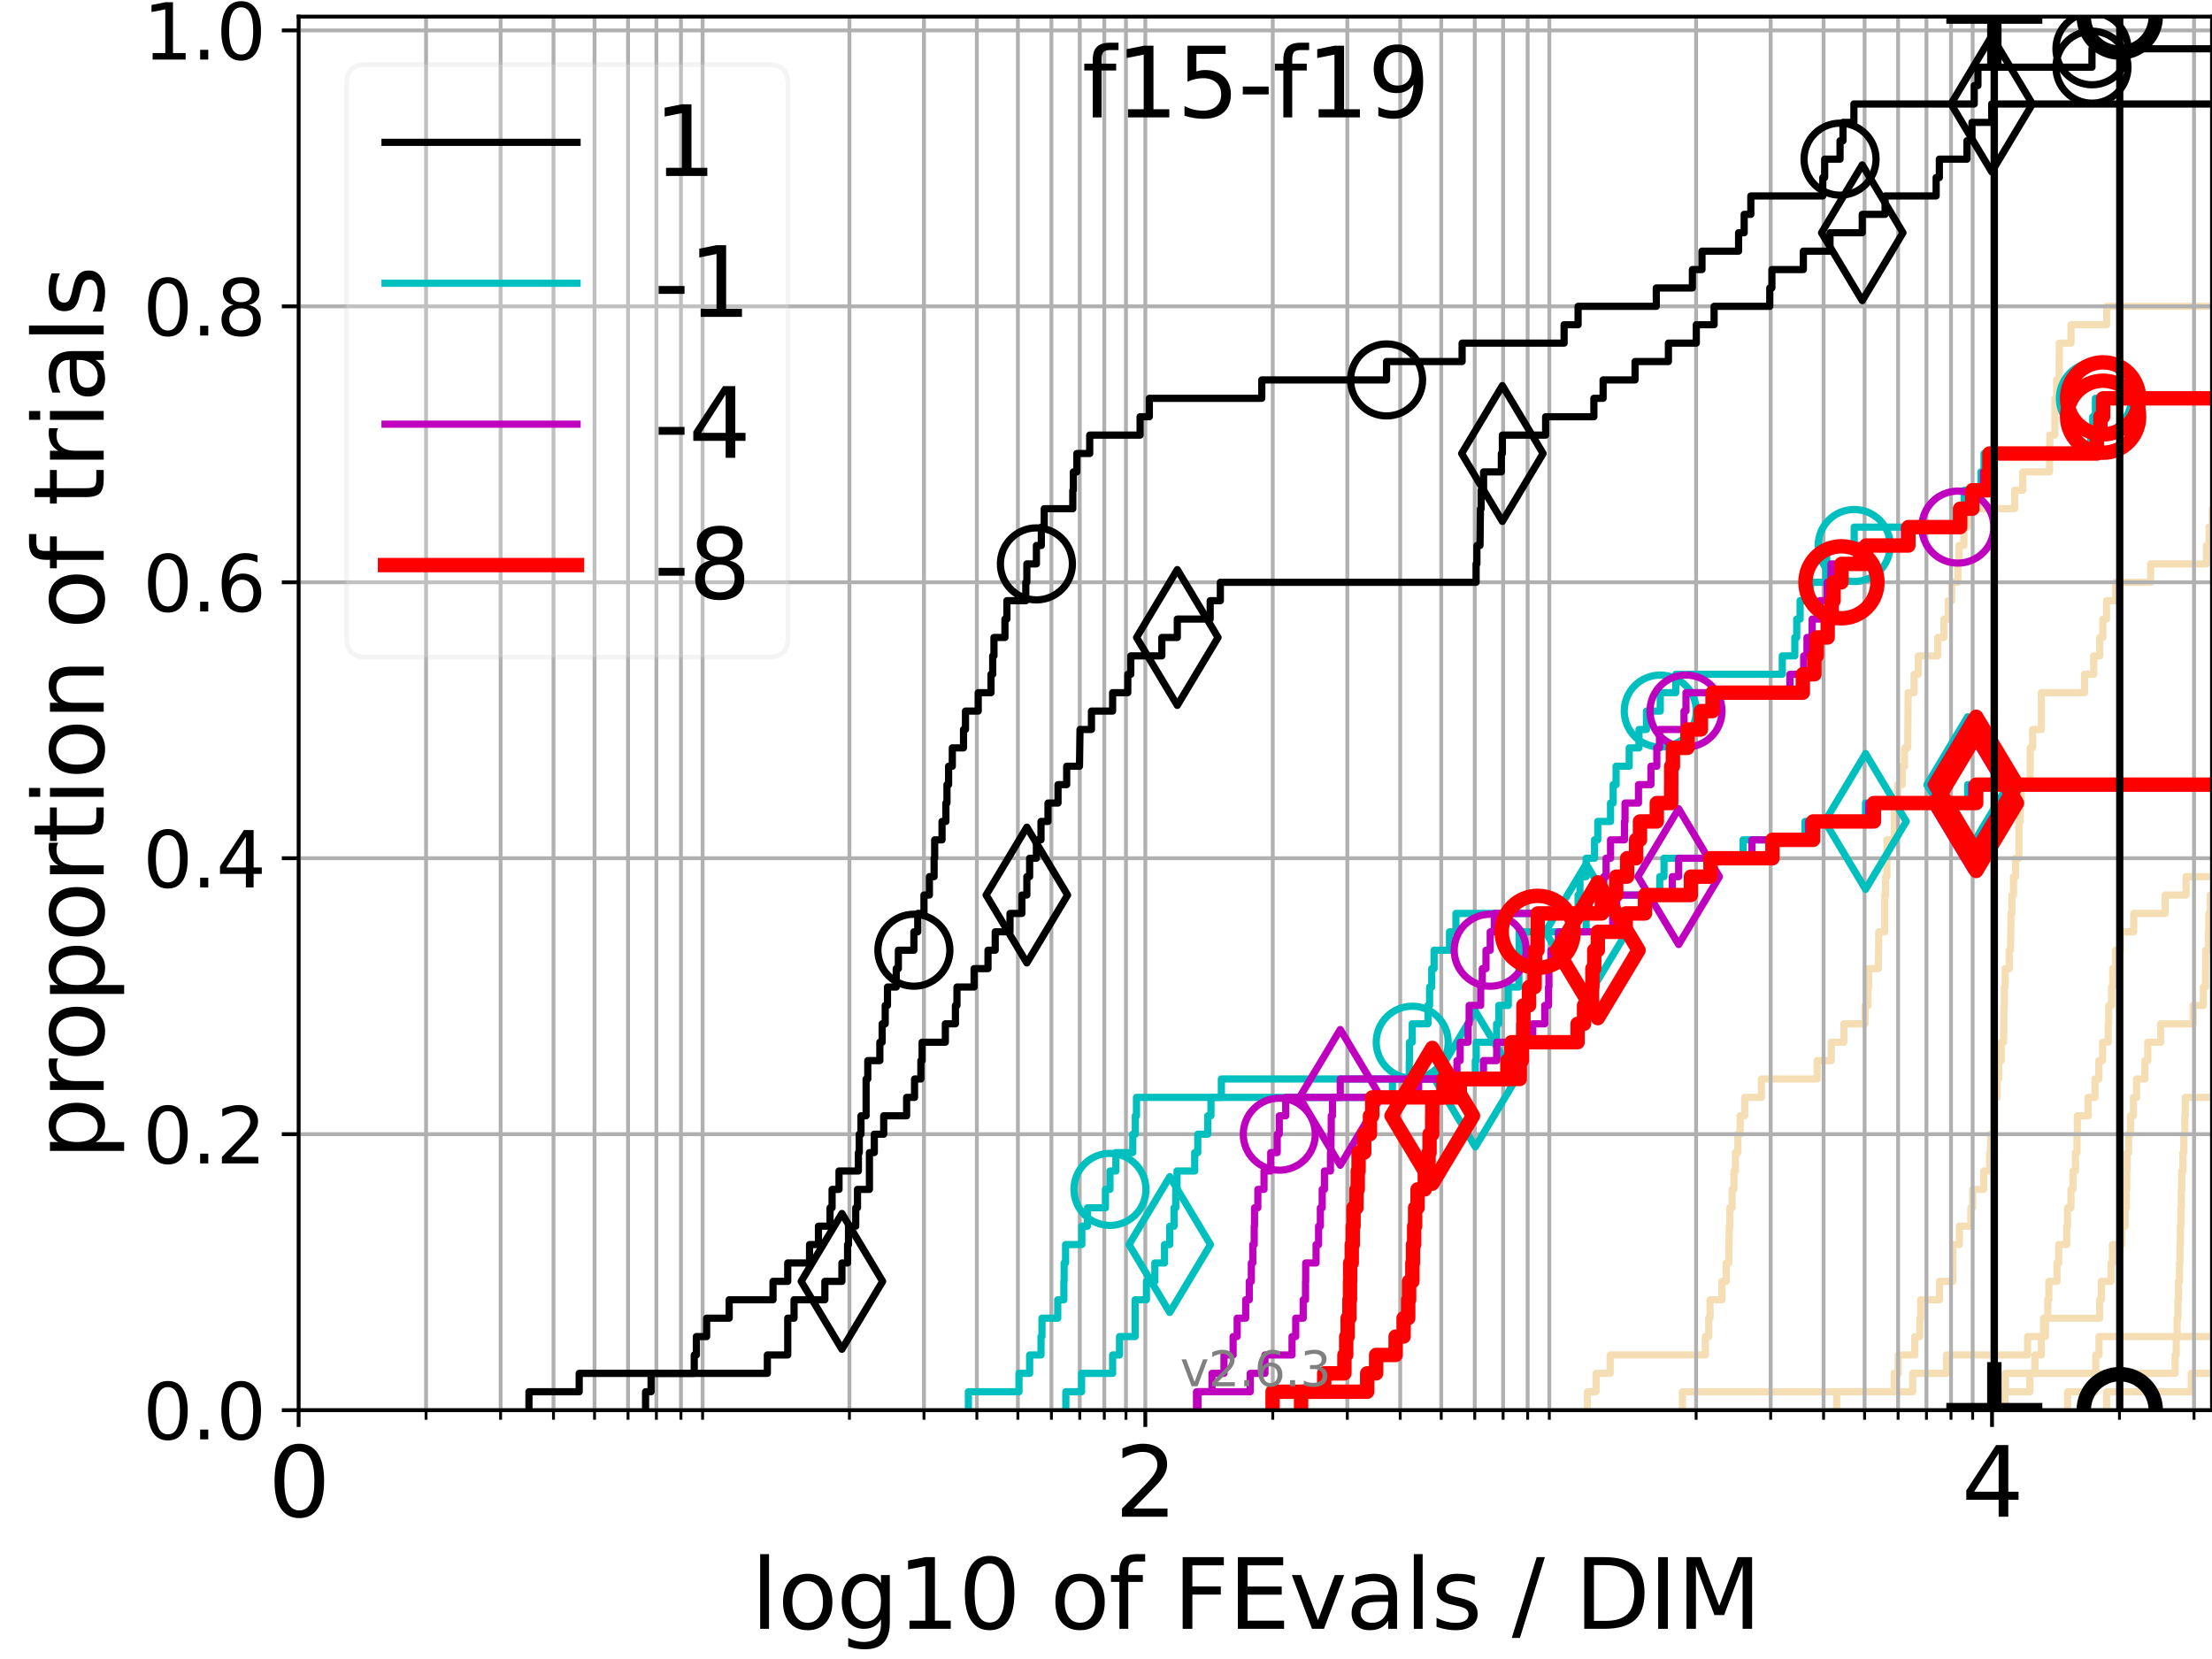 <?xml version="1.0" encoding="utf-8" standalone="no"?>
<!DOCTYPE svg PUBLIC "-//W3C//DTD SVG 1.1//EN"
  "http://www.w3.org/Graphics/SVG/1.1/DTD/svg11.dtd">
<svg xmlns:xlink="http://www.w3.org/1999/xlink" width="460.8pt" height="345.6pt" viewBox="0 0 460.8 345.6" xmlns="http://www.w3.org/2000/svg" version="1.1">
 <defs>
  <style type="text/css">*{stroke-linejoin: round; stroke-linecap: butt}</style>
 </defs>
 <g id="figure_1">
  <g id="patch_1">
   <path d="M 0 345.6 
L 460.8 345.6 
L 460.8 0 
L 0 0 
z
" style="fill: #ffffff"/>
  </g>
  <g id="axes_1">
   <g id="patch_2">
    <path d="M 62.208 293.76 
L 460.8 293.76 
L 460.8 3.456 
L 62.208 3.456 
z
" style="fill: #ffffff"/>
   </g>
   <g id="line2d_1"/>
   <g id="line2d_2"/>
   <g id="line2d_3"/>
   <g id="line2d_4"/>
   <g id="line2d_5"/>
   <g id="line2d_6"/>
   <g id="line2d_7">
    <path clip-path="url(#p92c88cb182)" style="fill: none; stroke: #f5deb3; stroke-width: 1.5; stroke-linecap: square"/>
   </g>
   <g id="line2d_8">
    <path d="M 417.451 293.76 
L 417.451 289.928 
L 417.756 289.928 
L 417.756 286.095 
L 436.58 286.095 
L 436.58 282.263 
L 437.26 282.263 
L 437.26 278.43 
L 437.26 278.43 
L 437.26 278.43 
L 460.8 278.43 
" clip-path="url(#p92c88cb182)" style="fill: none; stroke: #f5deb3; stroke-width: 1.5; stroke-linecap: square"/>
   </g>
   <g id="line2d_9">
    <path d="M 330.692 293.76 
L 330.692 289.928 
L 332.496 289.928 
L 332.496 286.095 
L 335.429 286.095 
L 335.429 282.263 
L 355.253 282.263 
L 355.253 278.43 
L 355.957 278.43 
L 355.957 274.598 
L 356.226 274.598 
L 356.226 270.766 
L 358.71 270.766 
L 358.71 266.933 
L 359.596 266.933 
L 359.596 263.101 
L 360.139 263.101 
L 360.238 255.436 
L 360.351 255.436 
L 360.351 251.604 
L 360.828 251.604 
L 360.828 247.771 
L 361.212 247.771 
L 361.212 243.939 
L 361.52 243.939 
L 361.52 240.106 
L 362.03 240.106 
L 362.03 236.274 
L 362.507 236.274 
L 362.507 232.442 
L 363.459 232.442 
L 363.459 228.609 
L 366.927 228.609 
L 366.927 224.777 
L 378.549 224.777 
L 378.549 220.944 
L 381.487 220.944 
L 381.487 217.112 
L 384.114 217.112 
L 384.114 213.28 
L 388.523 213.28 
L 388.523 209.447 
L 389.134 209.447 
L 389.134 205.615 
L 389.268 205.615 
L 389.268 201.782 
L 391.294 201.782 
L 391.383 194.118 
L 392.628 194.118 
L 392.629 186.453 
L 392.798 186.453 
L 392.798 182.621 
L 393.091 182.621 
L 393.095 174.956 
L 394.61 174.956 
L 394.694 167.291 
L 395.321 167.291 
L 395.321 163.459 
L 396.289 163.459 
L 396.289 159.626 
L 396.755 159.626 
L 396.755 155.794 
L 397.413 155.794 
L 397.504 144.297 
L 398.742 144.297 
L 398.742 140.464 
L 399.615 140.464 
L 399.615 136.632 
L 403.66 136.632 
L 403.66 132.799 
L 404.958 132.799 
L 404.958 128.967 
L 405.859 128.967 
L 405.859 125.135 
L 406.566 125.135 
L 406.566 121.302 
L 407.86 121.302 
L 407.86 117.47 
L 408.103 117.47 
L 408.103 113.637 
L 409.108 113.637 
L 409.108 109.805 
L 409.742 109.805 
L 409.742 105.973 
L 419.689 105.973 
L 419.689 102.14 
L 421.363 102.14 
L 421.363 98.308 
L 426.953 98.308 
L 427.021 90.643 
L 428.053 90.643 
L 428.107 82.978 
L 428.432 82.978 
L 428.432 79.146 
L 428.977 79.146 
L 428.994 71.481 
L 431.421 71.481 
L 431.421 67.649 
L 438.868 67.649 
L 438.868 63.816 
L 461.8 63.816 
L 461.8 63.816 
" clip-path="url(#p92c88cb182)" style="fill: none; stroke: #f5deb3; stroke-width: 1.5; stroke-linecap: square"/>
   </g>
   <g id="line2d_10"/>
   <g id="line2d_11"/>
   <g id="line2d_12"/>
   <g id="line2d_13"/>
   <g id="line2d_14"/>
   <g id="line2d_15"/>
   <g id="line2d_16"/>
   <g id="line2d_17">
    <path d="M 417.676 293.76 
L 417.676 289.928 
L 422.855 289.928 
L 422.855 286.095 
L 423.915 286.095 
L 423.915 282.263 
L 425.249 282.263 
L 425.249 278.43 
L 426.099 278.43 
L 426.099 274.598 
L 426.591 274.598 
L 426.591 270.766 
L 426.804 270.766 
L 426.804 266.933 
L 428.495 266.933 
L 428.495 263.101 
L 428.863 263.101 
L 428.863 259.268 
L 430.529 259.268 
L 430.529 255.436 
L 430.69 255.436 
L 430.69 251.604 
L 431.417 251.604 
L 431.417 247.771 
L 431.832 247.771 
L 431.832 243.939 
L 432.36 243.939 
L 432.36 240.106 
L 432.681 240.106 
L 432.681 236.274 
L 432.75 236.274 
L 432.75 232.442 
L 434.985 232.442 
L 434.985 228.609 
L 436.423 228.609 
L 436.423 224.777 
L 437.223 224.777 
L 437.223 220.944 
L 438.013 220.944 
L 438.013 217.112 
L 439.175 217.112 
L 439.175 213.28 
L 439.291 213.28 
L 439.291 209.447 
L 439.882 209.447 
L 439.882 205.615 
L 440.109 205.615 
L 440.109 201.782 
L 440.693 201.782 
L 440.693 197.95 
L 441.75 197.95 
L 441.75 194.118 
L 444.493 194.118 
L 444.493 190.285 
L 451.033 190.285 
L 451.033 186.453 
L 455.397 186.453 
L 455.397 182.621 
L 455.397 182.621 
L 455.397 182.621 
L 460.8 182.621 
" clip-path="url(#p92c88cb182)" style="fill: none; stroke: #f5deb3; stroke-width: 1.5; stroke-linecap: square"/>
   </g>
   <g id="line2d_18"/>
   <g id="line2d_19"/>
   <g id="line2d_20"/>
   <g id="line2d_21"/>
   <g id="line2d_22"/>
   <g id="line2d_23"/>
   <g id="line2d_24">
    <path d="M 350.475 293.76 
L 350.475 289.928 
L 394.586 289.928 
L 394.586 286.095 
L 395.433 286.095 
L 395.433 282.263 
L 398.879 282.263 
L 398.879 278.43 
L 399.942 278.43 
L 399.942 274.598 
L 400.111 274.598 
L 400.111 270.766 
L 404.018 270.766 
L 404.018 266.933 
L 406.795 266.933 
L 406.826 259.268 
L 408.172 259.268 
L 408.172 255.436 
L 410.565 255.436 
L 410.565 251.604 
L 410.936 251.604 
L 410.936 247.771 
L 413.257 247.771 
L 413.257 243.939 
L 414.475 243.939 
L 414.475 240.106 
L 414.687 240.106 
L 414.687 236.274 
L 415.499 236.274 
L 415.526 228.609 
L 416.046 228.609 
L 416.046 224.777 
L 416.377 224.777 
L 416.377 220.944 
L 416.893 220.944 
L 416.893 217.112 
L 417.391 217.112 
L 417.464 209.447 
L 417.537 209.447 
L 417.537 205.615 
L 417.702 205.615 
L 417.702 201.782 
L 418.563 201.782 
L 418.563 197.95 
L 418.833 197.95 
L 418.934 190.285 
L 419.121 190.285 
L 419.121 186.453 
L 419.454 186.453 
L 419.454 182.621 
L 419.884 182.621 
L 419.884 178.788 
L 420.575 178.788 
L 420.596 171.123 
L 420.828 171.123 
L 420.828 167.291 
L 421.051 167.291 
L 421.051 163.459 
L 422.916 163.459 
L 422.926 155.794 
L 423.438 155.794 
L 423.438 151.961 
L 425.239 151.961 
L 425.254 144.297 
L 434.242 144.297 
L 434.242 140.464 
L 436.154 140.464 
L 436.154 136.632 
L 437.416 136.632 
L 437.416 132.799 
L 438.054 132.799 
L 438.054 128.967 
L 438.828 128.967 
L 438.828 125.135 
L 440.75 125.135 
L 440.75 121.302 
L 448.014 121.302 
L 448.014 117.47 
L 459.65 117.47 
L 459.65 113.637 
L 460.195 113.637 
L 460.195 109.805 
L 460.851 109.805 
L 460.851 105.973 
L 461.8 105.973 
L 461.8 105.973 
" clip-path="url(#p92c88cb182)" style="fill: none; stroke: #f5deb3; stroke-width: 1.5; stroke-linecap: square"/>
   </g>
   <g id="line2d_25">
    <path d="M 430.721 293.76 
L 430.721 289.928 
L 436.447 289.928 
L 436.447 286.095 
L 453.112 286.095 
L 453.112 282.263 
L 453.354 282.263 
L 453.354 278.43 
L 453.527 278.43 
L 453.527 274.598 
L 453.697 274.598 
L 453.697 270.766 
L 453.816 270.766 
L 453.816 266.933 
L 454.034 266.933 
L 454.034 263.101 
L 454.123 263.101 
L 454.123 259.268 
L 454.206 259.268 
L 454.206 255.436 
L 454.314 255.436 
L 454.314 251.604 
L 454.411 251.604 
L 454.411 247.771 
L 454.499 247.771 
L 454.499 243.939 
L 454.756 243.939 
L 454.756 240.106 
L 454.934 240.106 
L 454.934 236.274 
L 455.141 236.274 
L 455.141 232.442 
L 455.233 232.442 
L 455.233 228.609 
L 461.8 228.609 
" clip-path="url(#p92c88cb182)" style="fill: none; stroke: #f5deb3; stroke-width: 1.5; stroke-linecap: square"/>
   </g>
   <g id="line2d_26">
    <path d="M 438.847 293.76 
L 438.847 289.928 
L 456.478 289.928 
L 456.478 286.095 
L 461.8 286.095 
" clip-path="url(#p92c88cb182)" style="fill: none; stroke: #f5deb3; stroke-width: 1.5; stroke-linecap: square"/>
   </g>
   <g id="line2d_27"/>
   <g id="line2d_28">
    <path d="M 382.621 293.76 
L 382.621 289.928 
L 398.437 289.928 
L 398.437 286.095 
L 405.493 286.095 
L 405.493 282.263 
L 422.386 282.263 
L 422.386 278.43 
L 425.72 278.43 
L 425.72 274.598 
L 437.393 274.598 
L 437.393 270.766 
L 437.743 270.766 
L 437.743 266.933 
L 439.775 266.933 
L 439.775 263.101 
L 440.07 263.101 
L 440.07 259.268 
L 441.975 259.268 
L 441.975 255.436 
L 442.669 255.436 
L 442.669 251.604 
L 442.942 251.604 
L 442.942 247.771 
L 443.035 247.771 
L 443.035 243.939 
L 443.116 243.939 
L 443.116 240.106 
L 443.424 240.106 
L 443.424 236.274 
L 443.841 236.274 
L 443.841 232.442 
L 444.436 232.442 
L 444.436 228.609 
L 445.081 228.609 
L 445.081 224.777 
L 446.824 224.777 
L 446.824 220.944 
L 447.426 220.944 
L 447.426 217.112 
L 450.092 217.112 
L 450.092 213.28 
L 456.883 213.28 
L 456.883 209.447 
L 458.995 209.447 
L 458.995 205.615 
L 459.448 205.615 
L 459.448 201.782 
L 459.472 201.782 
L 459.472 197.95 
L 460.04 197.95 
L 460.04 194.118 
L 460.128 194.118 
L 460.128 190.285 
L 460.448 190.285 
L 460.448 186.453 
L 461.8 186.453 
" clip-path="url(#p92c88cb182)" style="fill: none; stroke: #f5deb3; stroke-width: 1.5; stroke-linecap: square"/>
   </g>
   <g id="line2d_29"/>
   <g id="line2d_30"/>
   <g id="matplotlib.axis_1">
    <g id="xtick_1">
     <g id="line2d_31">
      <path d="M 62.208 293.76 
L 62.208 3.456 
" clip-path="url(#p92c88cb182)" style="fill: none; stroke: #b0b0b0; stroke-width: 0.8; stroke-linecap: square"/>
     </g>
     <g id="line2d_32">
      <defs>
       <path id="m5efb13b822" d="M 0 0 
L 0 3.5 
" style="stroke: #000000; stroke-width: 0.8"/>
      </defs>
      <g>
       <use xlink:href="#m5efb13b822" x="62.208" y="293.76" style="stroke: #000000; stroke-width: 0.8"/>
      </g>
     </g>
     <g id="text_1">
      <!-- 0 -->
      <g transform="translate(55.846 315.957) scale(0.2 -0.2)">
       <defs>
        <path id="DejaVuSans-30" d="M 2034 4250 
Q 1547 4250 1301 3770 
Q 1056 3291 1056 2328 
Q 1056 1369 1301 889 
Q 1547 409 2034 409 
Q 2525 409 2770 889 
Q 3016 1369 3016 2328 
Q 3016 3291 2770 3770 
Q 2525 4250 2034 4250 
z
M 2034 4750 
Q 2819 4750 3233 4129 
Q 3647 3509 3647 2328 
Q 3647 1150 3233 529 
Q 2819 -91 2034 -91 
Q 1250 -91 836 529 
Q 422 1150 422 2328 
Q 422 3509 836 4129 
Q 1250 4750 2034 4750 
z
" transform="scale(0.016)"/>
       </defs>
       <use xlink:href="#DejaVuSans-30"/>
      </g>
     </g>
    </g>
    <g id="xtick_2">
     <g id="line2d_33">
      <path d="M 238.592 293.76 
L 238.592 3.456 
" clip-path="url(#p92c88cb182)" style="fill: none; stroke: #b0b0b0; stroke-width: 0.8; stroke-linecap: square"/>
     </g>
     <g id="line2d_34">
      <g>
       <use xlink:href="#m5efb13b822" x="238.592" y="293.76" style="stroke: #000000; stroke-width: 0.8"/>
      </g>
     </g>
     <g id="text_2">
      <!-- 2 -->
      <g transform="translate(232.23 315.957) scale(0.2 -0.2)">
       <defs>
        <path id="DejaVuSans-32" d="M 1228 531 
L 3431 531 
L 3431 0 
L 469 0 
L 469 531 
Q 828 903 1448 1529 
Q 2069 2156 2228 2338 
Q 2531 2678 2651 2914 
Q 2772 3150 2772 3378 
Q 2772 3750 2511 3984 
Q 2250 4219 1831 4219 
Q 1534 4219 1204 4116 
Q 875 4013 500 3803 
L 500 4441 
Q 881 4594 1212 4672 
Q 1544 4750 1819 4750 
Q 2544 4750 2975 4387 
Q 3406 4025 3406 3419 
Q 3406 3131 3298 2873 
Q 3191 2616 2906 2266 
Q 2828 2175 2409 1742 
Q 1991 1309 1228 531 
z
" transform="scale(0.016)"/>
       </defs>
       <use xlink:href="#DejaVuSans-32"/>
      </g>
     </g>
    </g>
    <g id="xtick_3">
     <g id="line2d_35">
      <path d="M 414.977 293.76 
L 414.977 3.456 
" clip-path="url(#p92c88cb182)" style="fill: none; stroke: #b0b0b0; stroke-width: 0.8; stroke-linecap: square"/>
     </g>
     <g id="line2d_36">
      <g>
       <use xlink:href="#m5efb13b822" x="414.977" y="293.76" style="stroke: #000000; stroke-width: 0.8"/>
      </g>
     </g>
     <g id="text_3">
      <!-- 4 -->
      <g transform="translate(408.614 315.957) scale(0.2 -0.2)">
       <defs>
        <path id="DejaVuSans-34" d="M 2419 4116 
L 825 1625 
L 2419 1625 
L 2419 4116 
z
M 2253 4666 
L 3047 4666 
L 3047 1625 
L 3713 1625 
L 3713 1100 
L 3047 1100 
L 3047 0 
L 2419 0 
L 2419 1100 
L 313 1100 
L 313 1709 
L 2253 4666 
z
" transform="scale(0.016)"/>
       </defs>
       <use xlink:href="#DejaVuSans-34"/>
      </g>
     </g>
    </g>
    <g id="xtick_4">
     <g id="line2d_37">
      <path d="M 88.757 293.76 
L 88.757 3.456 
" clip-path="url(#p92c88cb182)" style="fill: none; stroke: #b0b0b0; stroke-width: 0.8; stroke-linecap: square"/>
     </g>
     <g id="line2d_38">
      <defs>
       <path id="mfdb23f8c7e" d="M 0 0 
L 0 2 
" style="stroke: #000000; stroke-width: 0.6"/>
      </defs>
      <g>
       <use xlink:href="#mfdb23f8c7e" x="88.757" y="293.76" style="stroke: #000000; stroke-width: 0.6"/>
      </g>
     </g>
    </g>
    <g id="xtick_5">
     <g id="line2d_39">
      <path d="M 104.286 293.76 
L 104.286 3.456 
" clip-path="url(#p92c88cb182)" style="fill: none; stroke: #b0b0b0; stroke-width: 0.8; stroke-linecap: square"/>
     </g>
     <g id="line2d_40">
      <g>
       <use xlink:href="#mfdb23f8c7e" x="104.286" y="293.76" style="stroke: #000000; stroke-width: 0.6"/>
      </g>
     </g>
    </g>
    <g id="xtick_6">
     <g id="line2d_41">
      <path d="M 115.305 293.76 
L 115.305 3.456 
" clip-path="url(#p92c88cb182)" style="fill: none; stroke: #b0b0b0; stroke-width: 0.8; stroke-linecap: square"/>
     </g>
     <g id="line2d_42">
      <g>
       <use xlink:href="#mfdb23f8c7e" x="115.305" y="293.76" style="stroke: #000000; stroke-width: 0.6"/>
      </g>
     </g>
    </g>
    <g id="xtick_7">
     <g id="line2d_43">
      <path d="M 123.852 293.76 
L 123.852 3.456 
" clip-path="url(#p92c88cb182)" style="fill: none; stroke: #b0b0b0; stroke-width: 0.8; stroke-linecap: square"/>
     </g>
     <g id="line2d_44">
      <g>
       <use xlink:href="#mfdb23f8c7e" x="123.852" y="293.76" style="stroke: #000000; stroke-width: 0.6"/>
      </g>
     </g>
    </g>
    <g id="xtick_8">
     <g id="line2d_45">
      <path d="M 130.835 293.76 
L 130.835 3.456 
" clip-path="url(#p92c88cb182)" style="fill: none; stroke: #b0b0b0; stroke-width: 0.8; stroke-linecap: square"/>
     </g>
     <g id="line2d_46">
      <g>
       <use xlink:href="#mfdb23f8c7e" x="130.835" y="293.76" style="stroke: #000000; stroke-width: 0.6"/>
      </g>
     </g>
    </g>
    <g id="xtick_9">
     <g id="line2d_47">
      <path d="M 136.739 293.76 
L 136.739 3.456 
" clip-path="url(#p92c88cb182)" style="fill: none; stroke: #b0b0b0; stroke-width: 0.8; stroke-linecap: square"/>
     </g>
     <g id="line2d_48">
      <g>
       <use xlink:href="#mfdb23f8c7e" x="136.739" y="293.76" style="stroke: #000000; stroke-width: 0.6"/>
      </g>
     </g>
    </g>
    <g id="xtick_10">
     <g id="line2d_49">
      <path d="M 141.854 293.76 
L 141.854 3.456 
" clip-path="url(#p92c88cb182)" style="fill: none; stroke: #b0b0b0; stroke-width: 0.8; stroke-linecap: square"/>
     </g>
     <g id="line2d_50">
      <g>
       <use xlink:href="#mfdb23f8c7e" x="141.854" y="293.76" style="stroke: #000000; stroke-width: 0.6"/>
      </g>
     </g>
    </g>
    <g id="xtick_11">
     <g id="line2d_51">
      <path d="M 146.365 293.76 
L 146.365 3.456 
" clip-path="url(#p92c88cb182)" style="fill: none; stroke: #b0b0b0; stroke-width: 0.8; stroke-linecap: square"/>
     </g>
     <g id="line2d_52">
      <g>
       <use xlink:href="#mfdb23f8c7e" x="146.365" y="293.76" style="stroke: #000000; stroke-width: 0.6"/>
      </g>
     </g>
    </g>
    <g id="xtick_12">
     <g id="line2d_53">
      <path d="M 176.949 293.76 
L 176.949 3.456 
" clip-path="url(#p92c88cb182)" style="fill: none; stroke: #b0b0b0; stroke-width: 0.8; stroke-linecap: square"/>
     </g>
     <g id="line2d_54">
      <g>
       <use xlink:href="#mfdb23f8c7e" x="176.949" y="293.76" style="stroke: #000000; stroke-width: 0.6"/>
      </g>
     </g>
    </g>
    <g id="xtick_13">
     <g id="line2d_55">
      <path d="M 192.479 293.76 
L 192.479 3.456 
" clip-path="url(#p92c88cb182)" style="fill: none; stroke: #b0b0b0; stroke-width: 0.8; stroke-linecap: square"/>
     </g>
     <g id="line2d_56">
      <g>
       <use xlink:href="#mfdb23f8c7e" x="192.479" y="293.76" style="stroke: #000000; stroke-width: 0.6"/>
      </g>
     </g>
    </g>
    <g id="xtick_14">
     <g id="line2d_57">
      <path d="M 203.497 293.76 
L 203.497 3.456 
" clip-path="url(#p92c88cb182)" style="fill: none; stroke: #b0b0b0; stroke-width: 0.8; stroke-linecap: square"/>
     </g>
     <g id="line2d_58">
      <g>
       <use xlink:href="#mfdb23f8c7e" x="203.497" y="293.76" style="stroke: #000000; stroke-width: 0.6"/>
      </g>
     </g>
    </g>
    <g id="xtick_15">
     <g id="line2d_59">
      <path d="M 212.044 293.76 
L 212.044 3.456 
" clip-path="url(#p92c88cb182)" style="fill: none; stroke: #b0b0b0; stroke-width: 0.8; stroke-linecap: square"/>
     </g>
     <g id="line2d_60">
      <g>
       <use xlink:href="#mfdb23f8c7e" x="212.044" y="293.76" style="stroke: #000000; stroke-width: 0.6"/>
      </g>
     </g>
    </g>
    <g id="xtick_16">
     <g id="line2d_61">
      <path d="M 219.027 293.76 
L 219.027 3.456 
" clip-path="url(#p92c88cb182)" style="fill: none; stroke: #b0b0b0; stroke-width: 0.8; stroke-linecap: square"/>
     </g>
     <g id="line2d_62">
      <g>
       <use xlink:href="#mfdb23f8c7e" x="219.027" y="293.76" style="stroke: #000000; stroke-width: 0.6"/>
      </g>
     </g>
    </g>
    <g id="xtick_17">
     <g id="line2d_63">
      <path d="M 224.931 293.76 
L 224.931 3.456 
" clip-path="url(#p92c88cb182)" style="fill: none; stroke: #b0b0b0; stroke-width: 0.8; stroke-linecap: square"/>
     </g>
     <g id="line2d_64">
      <g>
       <use xlink:href="#mfdb23f8c7e" x="224.931" y="293.76" style="stroke: #000000; stroke-width: 0.6"/>
      </g>
     </g>
    </g>
    <g id="xtick_18">
     <g id="line2d_65">
      <path d="M 230.046 293.76 
L 230.046 3.456 
" clip-path="url(#p92c88cb182)" style="fill: none; stroke: #b0b0b0; stroke-width: 0.8; stroke-linecap: square"/>
     </g>
     <g id="line2d_66">
      <g>
       <use xlink:href="#mfdb23f8c7e" x="230.046" y="293.76" style="stroke: #000000; stroke-width: 0.6"/>
      </g>
     </g>
    </g>
    <g id="xtick_19">
     <g id="line2d_67">
      <path d="M 234.557 293.76 
L 234.557 3.456 
" clip-path="url(#p92c88cb182)" style="fill: none; stroke: #b0b0b0; stroke-width: 0.8; stroke-linecap: square"/>
     </g>
     <g id="line2d_68">
      <g>
       <use xlink:href="#mfdb23f8c7e" x="234.557" y="293.76" style="stroke: #000000; stroke-width: 0.6"/>
      </g>
     </g>
    </g>
    <g id="xtick_20">
     <g id="line2d_69">
      <path d="M 265.141 293.76 
L 265.141 3.456 
" clip-path="url(#p92c88cb182)" style="fill: none; stroke: #b0b0b0; stroke-width: 0.8; stroke-linecap: square"/>
     </g>
     <g id="line2d_70">
      <g>
       <use xlink:href="#mfdb23f8c7e" x="265.141" y="293.76" style="stroke: #000000; stroke-width: 0.6"/>
      </g>
     </g>
    </g>
    <g id="xtick_21">
     <g id="line2d_71">
      <path d="M 280.671 293.76 
L 280.671 3.456 
" clip-path="url(#p92c88cb182)" style="fill: none; stroke: #b0b0b0; stroke-width: 0.8; stroke-linecap: square"/>
     </g>
     <g id="line2d_72">
      <g>
       <use xlink:href="#mfdb23f8c7e" x="280.671" y="293.76" style="stroke: #000000; stroke-width: 0.6"/>
      </g>
     </g>
    </g>
    <g id="xtick_22">
     <g id="line2d_73">
      <path d="M 291.689 293.76 
L 291.689 3.456 
" clip-path="url(#p92c88cb182)" style="fill: none; stroke: #b0b0b0; stroke-width: 0.8; stroke-linecap: square"/>
     </g>
     <g id="line2d_74">
      <g>
       <use xlink:href="#mfdb23f8c7e" x="291.689" y="293.76" style="stroke: #000000; stroke-width: 0.6"/>
      </g>
     </g>
    </g>
    <g id="xtick_23">
     <g id="line2d_75">
      <path d="M 300.236 293.76 
L 300.236 3.456 
" clip-path="url(#p92c88cb182)" style="fill: none; stroke: #b0b0b0; stroke-width: 0.8; stroke-linecap: square"/>
     </g>
     <g id="line2d_76">
      <g>
       <use xlink:href="#mfdb23f8c7e" x="300.236" y="293.76" style="stroke: #000000; stroke-width: 0.6"/>
      </g>
     </g>
    </g>
    <g id="xtick_24">
     <g id="line2d_77">
      <path d="M 307.219 293.76 
L 307.219 3.456 
" clip-path="url(#p92c88cb182)" style="fill: none; stroke: #b0b0b0; stroke-width: 0.8; stroke-linecap: square"/>
     </g>
     <g id="line2d_78">
      <g>
       <use xlink:href="#mfdb23f8c7e" x="307.219" y="293.76" style="stroke: #000000; stroke-width: 0.6"/>
      </g>
     </g>
    </g>
    <g id="xtick_25">
     <g id="line2d_79">
      <path d="M 313.124 293.76 
L 313.124 3.456 
" clip-path="url(#p92c88cb182)" style="fill: none; stroke: #b0b0b0; stroke-width: 0.8; stroke-linecap: square"/>
     </g>
     <g id="line2d_80">
      <g>
       <use xlink:href="#mfdb23f8c7e" x="313.124" y="293.76" style="stroke: #000000; stroke-width: 0.6"/>
      </g>
     </g>
    </g>
    <g id="xtick_26">
     <g id="line2d_81">
      <path d="M 318.238 293.76 
L 318.238 3.456 
" clip-path="url(#p92c88cb182)" style="fill: none; stroke: #b0b0b0; stroke-width: 0.8; stroke-linecap: square"/>
     </g>
     <g id="line2d_82">
      <g>
       <use xlink:href="#mfdb23f8c7e" x="318.238" y="293.76" style="stroke: #000000; stroke-width: 0.6"/>
      </g>
     </g>
    </g>
    <g id="xtick_27">
     <g id="line2d_83">
      <path d="M 322.749 293.76 
L 322.749 3.456 
" clip-path="url(#p92c88cb182)" style="fill: none; stroke: #b0b0b0; stroke-width: 0.8; stroke-linecap: square"/>
     </g>
     <g id="line2d_84">
      <g>
       <use xlink:href="#mfdb23f8c7e" x="322.749" y="293.76" style="stroke: #000000; stroke-width: 0.6"/>
      </g>
     </g>
    </g>
    <g id="xtick_28">
     <g id="line2d_85">
      <path d="M 353.333 293.76 
L 353.333 3.456 
" clip-path="url(#p92c88cb182)" style="fill: none; stroke: #b0b0b0; stroke-width: 0.8; stroke-linecap: square"/>
     </g>
     <g id="line2d_86">
      <g>
       <use xlink:href="#mfdb23f8c7e" x="353.333" y="293.76" style="stroke: #000000; stroke-width: 0.6"/>
      </g>
     </g>
    </g>
    <g id="xtick_29">
     <g id="line2d_87">
      <path d="M 368.863 293.76 
L 368.863 3.456 
" clip-path="url(#p92c88cb182)" style="fill: none; stroke: #b0b0b0; stroke-width: 0.8; stroke-linecap: square"/>
     </g>
     <g id="line2d_88">
      <g>
       <use xlink:href="#mfdb23f8c7e" x="368.863" y="293.76" style="stroke: #000000; stroke-width: 0.6"/>
      </g>
     </g>
    </g>
    <g id="xtick_30">
     <g id="line2d_89">
      <path d="M 379.882 293.76 
L 379.882 3.456 
" clip-path="url(#p92c88cb182)" style="fill: none; stroke: #b0b0b0; stroke-width: 0.8; stroke-linecap: square"/>
     </g>
     <g id="line2d_90">
      <g>
       <use xlink:href="#mfdb23f8c7e" x="379.882" y="293.76" style="stroke: #000000; stroke-width: 0.6"/>
      </g>
     </g>
    </g>
    <g id="xtick_31">
     <g id="line2d_91">
      <path d="M 388.428 293.76 
L 388.428 3.456 
" clip-path="url(#p92c88cb182)" style="fill: none; stroke: #b0b0b0; stroke-width: 0.8; stroke-linecap: square"/>
     </g>
     <g id="line2d_92">
      <g>
       <use xlink:href="#mfdb23f8c7e" x="388.428" y="293.76" style="stroke: #000000; stroke-width: 0.6"/>
      </g>
     </g>
    </g>
    <g id="xtick_32">
     <g id="line2d_93">
      <path d="M 395.412 293.76 
L 395.412 3.456 
" clip-path="url(#p92c88cb182)" style="fill: none; stroke: #b0b0b0; stroke-width: 0.8; stroke-linecap: square"/>
     </g>
     <g id="line2d_94">
      <g>
       <use xlink:href="#mfdb23f8c7e" x="395.412" y="293.76" style="stroke: #000000; stroke-width: 0.6"/>
      </g>
     </g>
    </g>
    <g id="xtick_33">
     <g id="line2d_95">
      <path d="M 401.316 293.76 
L 401.316 3.456 
" clip-path="url(#p92c88cb182)" style="fill: none; stroke: #b0b0b0; stroke-width: 0.8; stroke-linecap: square"/>
     </g>
     <g id="line2d_96">
      <g>
       <use xlink:href="#mfdb23f8c7e" x="401.316" y="293.76" style="stroke: #000000; stroke-width: 0.6"/>
      </g>
     </g>
    </g>
    <g id="xtick_34">
     <g id="line2d_97">
      <path d="M 406.43 293.76 
L 406.43 3.456 
" clip-path="url(#p92c88cb182)" style="fill: none; stroke: #b0b0b0; stroke-width: 0.8; stroke-linecap: square"/>
     </g>
     <g id="line2d_98">
      <g>
       <use xlink:href="#mfdb23f8c7e" x="406.43" y="293.76" style="stroke: #000000; stroke-width: 0.6"/>
      </g>
     </g>
    </g>
    <g id="xtick_35">
     <g id="line2d_99">
      <path d="M 410.941 293.76 
L 410.941 3.456 
" clip-path="url(#p92c88cb182)" style="fill: none; stroke: #b0b0b0; stroke-width: 0.8; stroke-linecap: square"/>
     </g>
     <g id="line2d_100">
      <g>
       <use xlink:href="#mfdb23f8c7e" x="410.941" y="293.76" style="stroke: #000000; stroke-width: 0.6"/>
      </g>
     </g>
    </g>
    <g id="xtick_36">
     <g id="line2d_101">
      <path d="M 441.525 293.76 
L 441.525 3.456 
" clip-path="url(#p92c88cb182)" style="fill: none; stroke: #b0b0b0; stroke-width: 0.8; stroke-linecap: square"/>
     </g>
     <g id="line2d_102">
      <g>
       <use xlink:href="#mfdb23f8c7e" x="441.525" y="293.76" style="stroke: #000000; stroke-width: 0.6"/>
      </g>
     </g>
    </g>
    <g id="xtick_37">
     <g id="line2d_103">
      <path d="M 457.055 293.76 
L 457.055 3.456 
" clip-path="url(#p92c88cb182)" style="fill: none; stroke: #b0b0b0; stroke-width: 0.8; stroke-linecap: square"/>
     </g>
     <g id="line2d_104">
      <g>
       <use xlink:href="#mfdb23f8c7e" x="457.055" y="293.76" style="stroke: #000000; stroke-width: 0.6"/>
      </g>
     </g>
    </g>
    <g id="text_4">
     <!-- log10 of FEvals / DIM -->
     <g transform="translate(156.431 339.313) scale(0.2 -0.2)">
      <defs>
       <path id="DejaVuSans-6c" d="M 603 4863 
L 1178 4863 
L 1178 0 
L 603 0 
L 603 4863 
z
" transform="scale(0.016)"/>
       <path id="DejaVuSans-6f" d="M 1959 3097 
Q 1497 3097 1228 2736 
Q 959 2375 959 1747 
Q 959 1119 1226 758 
Q 1494 397 1959 397 
Q 2419 397 2687 759 
Q 2956 1122 2956 1747 
Q 2956 2369 2687 2733 
Q 2419 3097 1959 3097 
z
M 1959 3584 
Q 2709 3584 3137 3096 
Q 3566 2609 3566 1747 
Q 3566 888 3137 398 
Q 2709 -91 1959 -91 
Q 1206 -91 779 398 
Q 353 888 353 1747 
Q 353 2609 779 3096 
Q 1206 3584 1959 3584 
z
" transform="scale(0.016)"/>
       <path id="DejaVuSans-67" d="M 2906 1791 
Q 2906 2416 2648 2759 
Q 2391 3103 1925 3103 
Q 1463 3103 1205 2759 
Q 947 2416 947 1791 
Q 947 1169 1205 825 
Q 1463 481 1925 481 
Q 2391 481 2648 825 
Q 2906 1169 2906 1791 
z
M 3481 434 
Q 3481 -459 3084 -895 
Q 2688 -1331 1869 -1331 
Q 1566 -1331 1297 -1286 
Q 1028 -1241 775 -1147 
L 775 -588 
Q 1028 -725 1275 -790 
Q 1522 -856 1778 -856 
Q 2344 -856 2625 -561 
Q 2906 -266 2906 331 
L 2906 616 
Q 2728 306 2450 153 
Q 2172 0 1784 0 
Q 1141 0 747 490 
Q 353 981 353 1791 
Q 353 2603 747 3093 
Q 1141 3584 1784 3584 
Q 2172 3584 2450 3431 
Q 2728 3278 2906 2969 
L 2906 3500 
L 3481 3500 
L 3481 434 
z
" transform="scale(0.016)"/>
       <path id="DejaVuSans-31" d="M 794 531 
L 1825 531 
L 1825 4091 
L 703 3866 
L 703 4441 
L 1819 4666 
L 2450 4666 
L 2450 531 
L 3481 531 
L 3481 0 
L 794 0 
L 794 531 
z
" transform="scale(0.016)"/>
       <path id="DejaVuSans-20" transform="scale(0.016)"/>
       <path id="DejaVuSans-66" d="M 2375 4863 
L 2375 4384 
L 1825 4384 
Q 1516 4384 1395 4259 
Q 1275 4134 1275 3809 
L 1275 3500 
L 2222 3500 
L 2222 3053 
L 1275 3053 
L 1275 0 
L 697 0 
L 697 3053 
L 147 3053 
L 147 3500 
L 697 3500 
L 697 3744 
Q 697 4328 969 4595 
Q 1241 4863 1831 4863 
L 2375 4863 
z
" transform="scale(0.016)"/>
       <path id="DejaVuSans-46" d="M 628 4666 
L 3309 4666 
L 3309 4134 
L 1259 4134 
L 1259 2759 
L 3109 2759 
L 3109 2228 
L 1259 2228 
L 1259 0 
L 628 0 
L 628 4666 
z
" transform="scale(0.016)"/>
       <path id="DejaVuSans-45" d="M 628 4666 
L 3578 4666 
L 3578 4134 
L 1259 4134 
L 1259 2753 
L 3481 2753 
L 3481 2222 
L 1259 2222 
L 1259 531 
L 3634 531 
L 3634 0 
L 628 0 
L 628 4666 
z
" transform="scale(0.016)"/>
       <path id="DejaVuSans-76" d="M 191 3500 
L 800 3500 
L 1894 563 
L 2988 3500 
L 3597 3500 
L 2284 0 
L 1503 0 
L 191 3500 
z
" transform="scale(0.016)"/>
       <path id="DejaVuSans-61" d="M 2194 1759 
Q 1497 1759 1228 1600 
Q 959 1441 959 1056 
Q 959 750 1161 570 
Q 1363 391 1709 391 
Q 2188 391 2477 730 
Q 2766 1069 2766 1631 
L 2766 1759 
L 2194 1759 
z
M 3341 1997 
L 3341 0 
L 2766 0 
L 2766 531 
Q 2569 213 2275 61 
Q 1981 -91 1556 -91 
Q 1019 -91 701 211 
Q 384 513 384 1019 
Q 384 1609 779 1909 
Q 1175 2209 1959 2209 
L 2766 2209 
L 2766 2266 
Q 2766 2663 2505 2880 
Q 2244 3097 1772 3097 
Q 1472 3097 1187 3025 
Q 903 2953 641 2809 
L 641 3341 
Q 956 3463 1253 3523 
Q 1550 3584 1831 3584 
Q 2591 3584 2966 3190 
Q 3341 2797 3341 1997 
z
" transform="scale(0.016)"/>
       <path id="DejaVuSans-73" d="M 2834 3397 
L 2834 2853 
Q 2591 2978 2328 3040 
Q 2066 3103 1784 3103 
Q 1356 3103 1142 2972 
Q 928 2841 928 2578 
Q 928 2378 1081 2264 
Q 1234 2150 1697 2047 
L 1894 2003 
Q 2506 1872 2764 1633 
Q 3022 1394 3022 966 
Q 3022 478 2636 193 
Q 2250 -91 1575 -91 
Q 1294 -91 989 -36 
Q 684 19 347 128 
L 347 722 
Q 666 556 975 473 
Q 1284 391 1588 391 
Q 1994 391 2212 530 
Q 2431 669 2431 922 
Q 2431 1156 2273 1281 
Q 2116 1406 1581 1522 
L 1381 1569 
Q 847 1681 609 1914 
Q 372 2147 372 2553 
Q 372 3047 722 3315 
Q 1072 3584 1716 3584 
Q 2034 3584 2315 3537 
Q 2597 3491 2834 3397 
z
" transform="scale(0.016)"/>
       <path id="DejaVuSans-2f" d="M 1625 4666 
L 2156 4666 
L 531 -594 
L 0 -594 
L 1625 4666 
z
" transform="scale(0.016)"/>
       <path id="DejaVuSans-44" d="M 1259 4147 
L 1259 519 
L 2022 519 
Q 2988 519 3436 956 
Q 3884 1394 3884 2338 
Q 3884 3275 3436 3711 
Q 2988 4147 2022 4147 
L 1259 4147 
z
M 628 4666 
L 1925 4666 
Q 3281 4666 3915 4102 
Q 4550 3538 4550 2338 
Q 4550 1131 3912 565 
Q 3275 0 1925 0 
L 628 0 
L 628 4666 
z
" transform="scale(0.016)"/>
       <path id="DejaVuSans-49" d="M 628 4666 
L 1259 4666 
L 1259 0 
L 628 0 
L 628 4666 
z
" transform="scale(0.016)"/>
       <path id="DejaVuSans-4d" d="M 628 4666 
L 1569 4666 
L 2759 1491 
L 3956 4666 
L 4897 4666 
L 4897 0 
L 4281 0 
L 4281 4097 
L 3078 897 
L 2444 897 
L 1241 4097 
L 1241 0 
L 628 0 
L 628 4666 
z
" transform="scale(0.016)"/>
      </defs>
      <use xlink:href="#DejaVuSans-6c"/>
      <use xlink:href="#DejaVuSans-6f" x="27.783"/>
      <use xlink:href="#DejaVuSans-67" x="88.965"/>
      <use xlink:href="#DejaVuSans-31" x="152.441"/>
      <use xlink:href="#DejaVuSans-30" x="216.064"/>
      <use xlink:href="#DejaVuSans-20" x="279.688"/>
      <use xlink:href="#DejaVuSans-6f" x="311.475"/>
      <use xlink:href="#DejaVuSans-66" x="372.656"/>
      <use xlink:href="#DejaVuSans-20" x="407.861"/>
      <use xlink:href="#DejaVuSans-46" x="439.648"/>
      <use xlink:href="#DejaVuSans-45" x="497.168"/>
      <use xlink:href="#DejaVuSans-76" x="560.352"/>
      <use xlink:href="#DejaVuSans-61" x="619.531"/>
      <use xlink:href="#DejaVuSans-6c" x="680.811"/>
      <use xlink:href="#DejaVuSans-73" x="708.594"/>
      <use xlink:href="#DejaVuSans-20" x="760.693"/>
      <use xlink:href="#DejaVuSans-2f" x="792.48"/>
      <use xlink:href="#DejaVuSans-20" x="826.172"/>
      <use xlink:href="#DejaVuSans-44" x="857.959"/>
      <use xlink:href="#DejaVuSans-49" x="934.961"/>
      <use xlink:href="#DejaVuSans-4d" x="964.453"/>
     </g>
    </g>
   </g>
   <g id="matplotlib.axis_2">
    <g id="ytick_1">
     <g id="line2d_105">
      <path d="M 62.208 293.76 
L 460.8 293.76 
" clip-path="url(#p92c88cb182)" style="fill: none; stroke: #b0b0b0; stroke-width: 0.8; stroke-linecap: square"/>
     </g>
     <g id="line2d_106">
      <defs>
       <path id="m23d45f791a" d="M 0 0 
L -3.5 0 
" style="stroke: #000000; stroke-width: 0.8"/>
      </defs>
      <g>
       <use xlink:href="#m23d45f791a" x="62.208" y="293.76" style="stroke: #000000; stroke-width: 0.8"/>
      </g>
     </g>
     <g id="text_5">
      <!-- 0.0 -->
      <g transform="translate(29.763 299.839) scale(0.16 -0.16)">
       <defs>
        <path id="DejaVuSans-2e" d="M 684 794 
L 1344 794 
L 1344 0 
L 684 0 
L 684 794 
z
" transform="scale(0.016)"/>
       </defs>
       <use xlink:href="#DejaVuSans-30"/>
       <use xlink:href="#DejaVuSans-2e" x="63.623"/>
       <use xlink:href="#DejaVuSans-30" x="95.41"/>
      </g>
     </g>
    </g>
    <g id="ytick_2">
     <g id="line2d_107">
      <path d="M 62.208 236.274 
L 460.8 236.274 
" clip-path="url(#p92c88cb182)" style="fill: none; stroke: #b0b0b0; stroke-width: 0.8; stroke-linecap: square"/>
     </g>
     <g id="line2d_108">
      <g>
       <use xlink:href="#m23d45f791a" x="62.208" y="236.274" style="stroke: #000000; stroke-width: 0.8"/>
      </g>
     </g>
     <g id="text_6">
      <!-- 0.2 -->
      <g transform="translate(29.763 242.353) scale(0.16 -0.16)">
       <use xlink:href="#DejaVuSans-30"/>
       <use xlink:href="#DejaVuSans-2e" x="63.623"/>
       <use xlink:href="#DejaVuSans-32" x="95.41"/>
      </g>
     </g>
    </g>
    <g id="ytick_3">
     <g id="line2d_109">
      <path d="M 62.208 178.788 
L 460.8 178.788 
" clip-path="url(#p92c88cb182)" style="fill: none; stroke: #b0b0b0; stroke-width: 0.8; stroke-linecap: square"/>
     </g>
     <g id="line2d_110">
      <g>
       <use xlink:href="#m23d45f791a" x="62.208" y="178.788" style="stroke: #000000; stroke-width: 0.8"/>
      </g>
     </g>
     <g id="text_7">
      <!-- 0.4 -->
      <g transform="translate(29.763 184.867) scale(0.16 -0.16)">
       <use xlink:href="#DejaVuSans-30"/>
       <use xlink:href="#DejaVuSans-2e" x="63.623"/>
       <use xlink:href="#DejaVuSans-34" x="95.41"/>
      </g>
     </g>
    </g>
    <g id="ytick_4">
     <g id="line2d_111">
      <path d="M 62.208 121.302 
L 460.8 121.302 
" clip-path="url(#p92c88cb182)" style="fill: none; stroke: #b0b0b0; stroke-width: 0.8; stroke-linecap: square"/>
     </g>
     <g id="line2d_112">
      <g>
       <use xlink:href="#m23d45f791a" x="62.208" y="121.302" style="stroke: #000000; stroke-width: 0.8"/>
      </g>
     </g>
     <g id="text_8">
      <!-- 0.6 -->
      <g transform="translate(29.763 127.381) scale(0.16 -0.16)">
       <defs>
        <path id="DejaVuSans-36" d="M 2113 2584 
Q 1688 2584 1439 2293 
Q 1191 2003 1191 1497 
Q 1191 994 1439 701 
Q 1688 409 2113 409 
Q 2538 409 2786 701 
Q 3034 994 3034 1497 
Q 3034 2003 2786 2293 
Q 2538 2584 2113 2584 
z
M 3366 4563 
L 3366 3988 
Q 3128 4100 2886 4159 
Q 2644 4219 2406 4219 
Q 1781 4219 1451 3797 
Q 1122 3375 1075 2522 
Q 1259 2794 1537 2939 
Q 1816 3084 2150 3084 
Q 2853 3084 3261 2657 
Q 3669 2231 3669 1497 
Q 3669 778 3244 343 
Q 2819 -91 2113 -91 
Q 1303 -91 875 529 
Q 447 1150 447 2328 
Q 447 3434 972 4092 
Q 1497 4750 2381 4750 
Q 2619 4750 2861 4703 
Q 3103 4656 3366 4563 
z
" transform="scale(0.016)"/>
       </defs>
       <use xlink:href="#DejaVuSans-30"/>
       <use xlink:href="#DejaVuSans-2e" x="63.623"/>
       <use xlink:href="#DejaVuSans-36" x="95.41"/>
      </g>
     </g>
    </g>
    <g id="ytick_5">
     <g id="line2d_113">
      <path d="M 62.208 63.816 
L 460.8 63.816 
" clip-path="url(#p92c88cb182)" style="fill: none; stroke: #b0b0b0; stroke-width: 0.8; stroke-linecap: square"/>
     </g>
     <g id="line2d_114">
      <g>
       <use xlink:href="#m23d45f791a" x="62.208" y="63.816" style="stroke: #000000; stroke-width: 0.8"/>
      </g>
     </g>
     <g id="text_9">
      <!-- 0.8 -->
      <g transform="translate(29.763 69.895) scale(0.16 -0.16)">
       <defs>
        <path id="DejaVuSans-38" d="M 2034 2216 
Q 1584 2216 1326 1975 
Q 1069 1734 1069 1313 
Q 1069 891 1326 650 
Q 1584 409 2034 409 
Q 2484 409 2743 651 
Q 3003 894 3003 1313 
Q 3003 1734 2745 1975 
Q 2488 2216 2034 2216 
z
M 1403 2484 
Q 997 2584 770 2862 
Q 544 3141 544 3541 
Q 544 4100 942 4425 
Q 1341 4750 2034 4750 
Q 2731 4750 3128 4425 
Q 3525 4100 3525 3541 
Q 3525 3141 3298 2862 
Q 3072 2584 2669 2484 
Q 3125 2378 3379 2068 
Q 3634 1759 3634 1313 
Q 3634 634 3220 271 
Q 2806 -91 2034 -91 
Q 1263 -91 848 271 
Q 434 634 434 1313 
Q 434 1759 690 2068 
Q 947 2378 1403 2484 
z
M 1172 3481 
Q 1172 3119 1398 2916 
Q 1625 2713 2034 2713 
Q 2441 2713 2670 2916 
Q 2900 3119 2900 3481 
Q 2900 3844 2670 4047 
Q 2441 4250 2034 4250 
Q 1625 4250 1398 4047 
Q 1172 3844 1172 3481 
z
" transform="scale(0.016)"/>
       </defs>
       <use xlink:href="#DejaVuSans-30"/>
       <use xlink:href="#DejaVuSans-2e" x="63.623"/>
       <use xlink:href="#DejaVuSans-38" x="95.41"/>
      </g>
     </g>
    </g>
    <g id="ytick_6">
     <g id="line2d_115">
      <path d="M 62.208 6.33 
L 460.8 6.33 
" clip-path="url(#p92c88cb182)" style="fill: none; stroke: #b0b0b0; stroke-width: 0.8; stroke-linecap: square"/>
     </g>
     <g id="line2d_116">
      <g>
       <use xlink:href="#m23d45f791a" x="62.208" y="6.33" style="stroke: #000000; stroke-width: 0.8"/>
      </g>
     </g>
     <g id="text_10">
      <!-- 1.0 -->
      <g transform="translate(29.763 12.409) scale(0.16 -0.16)">
       <use xlink:href="#DejaVuSans-31"/>
       <use xlink:href="#DejaVuSans-2e" x="63.623"/>
       <use xlink:href="#DejaVuSans-30" x="95.41"/>
      </g>
     </g>
    </g>
    <g id="text_11">
     <!-- proportion of trials -->
     <g transform="translate(21.604 241.614) rotate(-90) scale(0.2 -0.2)">
      <defs>
       <path id="DejaVuSans-70" d="M 1159 525 
L 1159 -1331 
L 581 -1331 
L 581 3500 
L 1159 3500 
L 1159 2969 
Q 1341 3281 1617 3432 
Q 1894 3584 2278 3584 
Q 2916 3584 3314 3078 
Q 3713 2572 3713 1747 
Q 3713 922 3314 415 
Q 2916 -91 2278 -91 
Q 1894 -91 1617 61 
Q 1341 213 1159 525 
z
M 3116 1747 
Q 3116 2381 2855 2742 
Q 2594 3103 2138 3103 
Q 1681 3103 1420 2742 
Q 1159 2381 1159 1747 
Q 1159 1113 1420 752 
Q 1681 391 2138 391 
Q 2594 391 2855 752 
Q 3116 1113 3116 1747 
z
" transform="scale(0.016)"/>
       <path id="DejaVuSans-72" d="M 2631 2963 
Q 2534 3019 2420 3045 
Q 2306 3072 2169 3072 
Q 1681 3072 1420 2755 
Q 1159 2438 1159 1844 
L 1159 0 
L 581 0 
L 581 3500 
L 1159 3500 
L 1159 2956 
Q 1341 3275 1631 3429 
Q 1922 3584 2338 3584 
Q 2397 3584 2469 3576 
Q 2541 3569 2628 3553 
L 2631 2963 
z
" transform="scale(0.016)"/>
       <path id="DejaVuSans-74" d="M 1172 4494 
L 1172 3500 
L 2356 3500 
L 2356 3053 
L 1172 3053 
L 1172 1153 
Q 1172 725 1289 603 
Q 1406 481 1766 481 
L 2356 481 
L 2356 0 
L 1766 0 
Q 1100 0 847 248 
Q 594 497 594 1153 
L 594 3053 
L 172 3053 
L 172 3500 
L 594 3500 
L 594 4494 
L 1172 4494 
z
" transform="scale(0.016)"/>
       <path id="DejaVuSans-69" d="M 603 3500 
L 1178 3500 
L 1178 0 
L 603 0 
L 603 3500 
z
M 603 4863 
L 1178 4863 
L 1178 4134 
L 603 4134 
L 603 4863 
z
" transform="scale(0.016)"/>
       <path id="DejaVuSans-6e" d="M 3513 2113 
L 3513 0 
L 2938 0 
L 2938 2094 
Q 2938 2591 2744 2837 
Q 2550 3084 2163 3084 
Q 1697 3084 1428 2787 
Q 1159 2491 1159 1978 
L 1159 0 
L 581 0 
L 581 3500 
L 1159 3500 
L 1159 2956 
Q 1366 3272 1645 3428 
Q 1925 3584 2291 3584 
Q 2894 3584 3203 3211 
Q 3513 2838 3513 2113 
z
" transform="scale(0.016)"/>
      </defs>
      <use xlink:href="#DejaVuSans-70"/>
      <use xlink:href="#DejaVuSans-72" x="63.477"/>
      <use xlink:href="#DejaVuSans-6f" x="102.34"/>
      <use xlink:href="#DejaVuSans-70" x="163.521"/>
      <use xlink:href="#DejaVuSans-6f" x="226.998"/>
      <use xlink:href="#DejaVuSans-72" x="288.18"/>
      <use xlink:href="#DejaVuSans-74" x="329.293"/>
      <use xlink:href="#DejaVuSans-69" x="368.502"/>
      <use xlink:href="#DejaVuSans-6f" x="396.285"/>
      <use xlink:href="#DejaVuSans-6e" x="457.467"/>
      <use xlink:href="#DejaVuSans-20" x="520.846"/>
      <use xlink:href="#DejaVuSans-6f" x="552.633"/>
      <use xlink:href="#DejaVuSans-66" x="613.814"/>
      <use xlink:href="#DejaVuSans-20" x="649.02"/>
      <use xlink:href="#DejaVuSans-74" x="680.807"/>
      <use xlink:href="#DejaVuSans-72" x="720.016"/>
      <use xlink:href="#DejaVuSans-69" x="761.129"/>
      <use xlink:href="#DejaVuSans-61" x="788.912"/>
      <use xlink:href="#DejaVuSans-6c" x="850.191"/>
      <use xlink:href="#DejaVuSans-73" x="877.975"/>
     </g>
    </g>
   </g>
   <g id="line2d_117">
    <path d="M 134.485 293.76 
L 134.485 289.928 
L 135.629 289.928 
L 135.629 286.095 
L 159.855 286.095 
L 159.855 282.263 
L 164.1 282.263 
L 164.1 274.598 
L 165.416 274.598 
L 165.416 270.766 
L 171.834 270.766 
L 171.834 266.933 
L 175.385 266.933 
L 175.385 263.101 
L 176.564 263.101 
L 176.564 259.268 
L 176.757 259.268 
L 176.757 255.436 
L 178.266 255.436 
L 178.266 251.604 
L 178.635 251.604 
L 178.635 247.771 
L 181.118 247.771 
L 181.118 240.106 
L 182.135 240.106 
L 182.135 236.274 
L 184.091 236.274 
L 184.091 232.442 
L 188.866 232.442 
L 188.866 228.609 
L 190.514 228.609 
L 190.514 224.777 
L 191.835 224.777 
L 191.835 220.944 
L 192.094 220.944 
L 192.094 217.112 
L 196.933 217.112 
L 196.933 213.28 
L 199.034 213.28 
L 199.034 209.447 
L 199.355 209.447 
L 199.355 205.615 
L 202.918 205.615 
L 202.918 201.782 
L 205.819 201.782 
L 205.819 197.95 
L 207.321 197.95 
L 207.321 194.118 
L 210.401 194.118 
L 210.401 190.285 
L 212.877 190.285 
L 212.877 186.453 
L 213.913 186.453 
L 213.913 182.621 
L 214.492 182.621 
L 214.492 178.788 
L 215.903 178.788 
L 215.903 174.956 
L 216.86 174.956 
L 216.86 171.123 
L 218.318 171.123 
L 218.318 167.291 
L 220.406 167.291 
L 220.406 163.459 
L 222.211 163.459 
L 222.211 159.626 
L 224.877 159.626 
L 224.986 151.961 
L 227.369 151.961 
L 227.369 148.129 
L 231.777 148.129 
L 231.777 144.297 
L 234.938 144.297 
L 234.938 140.464 
L 235.565 140.464 
L 235.565 136.632 
L 242.033 136.632 
L 242.033 132.799 
L 245.255 132.799 
L 245.255 128.967 
L 252.104 128.967 
L 252.104 125.135 
L 254.224 125.135 
L 254.224 121.302 
L 307.499 121.302 
L 307.499 117.47 
L 307.664 117.47 
L 307.664 113.637 
L 308.314 113.637 
L 308.401 105.973 
L 308.543 105.973 
L 308.543 102.14 
L 309.058 102.14 
L 309.058 98.308 
L 312.761 98.308 
L 312.761 94.475 
L 312.97 94.475 
L 312.97 90.643 
L 321.984 90.643 
L 321.984 86.811 
L 332.034 86.811 
L 332.034 82.978 
L 333.956 82.978 
L 333.956 79.146 
L 340.615 79.146 
L 340.615 75.313 
L 347.561 75.313 
L 347.561 71.481 
L 353.37 71.481 
L 353.37 67.649 
L 357.079 67.649 
L 357.079 63.816 
L 368.676 63.816 
L 368.676 59.984 
L 369.116 59.984 
L 369.116 56.151 
L 375.67 56.151 
L 375.67 52.319 
L 381.22 52.319 
L 381.22 48.487 
L 387.941 48.487 
L 387.941 44.654 
L 392.695 44.654 
L 392.695 40.822 
L 403.334 40.822 
L 403.334 36.989 
L 404.003 36.989 
L 404.003 33.157 
L 409.756 33.157 
L 409.756 29.325 
L 410.797 29.325 
L 410.797 25.492 
L 414.908 25.492 
L 414.908 21.66 
L 414.908 21.66 
L 460.8 21.66 
L 460.8 21.66 
" clip-path="url(#p92c88cb182)" style="fill: none; stroke: #000000; stroke-width: 1.5; stroke-linecap: square"/>
   </g>
   <g id="line2d_118">
    <defs>
     <path id="me1bb974d31" d="M 0 14.142 
L 8.485 0 
L 0 -14.142 
L -8.485 0 
z
" style="stroke: #000000; stroke-width: 1.5; stroke-linejoin: miter"/>
    </defs>
    <g clip-path="url(#p92c88cb182)">
     <use xlink:href="#me1bb974d31" x="175.385" y="266.933" style="fill-opacity: 0; stroke: #000000; stroke-width: 1.5; stroke-linejoin: miter"/>
     <use xlink:href="#me1bb974d31" x="213.913" y="186.453" style="fill-opacity: 0; stroke: #000000; stroke-width: 1.5; stroke-linejoin: miter"/>
     <use xlink:href="#me1bb974d31" x="245.255" y="132.799" style="fill-opacity: 0; stroke: #000000; stroke-width: 1.5; stroke-linejoin: miter"/>
     <use xlink:href="#me1bb974d31" x="312.97" y="94.475" style="fill-opacity: 0; stroke: #000000; stroke-width: 1.5; stroke-linejoin: miter"/>
     <use xlink:href="#me1bb974d31" x="387.941" y="48.487" style="fill-opacity: 0; stroke: #000000; stroke-width: 1.5; stroke-linejoin: miter"/>
     <use xlink:href="#me1bb974d31" x="414.908" y="21.66" style="fill-opacity: 0; stroke: #000000; stroke-width: 1.5; stroke-linejoin: miter"/>
    </g>
   </g>
   <g id="line2d_119">
    <path clip-path="url(#p92c88cb182)" style="fill: none; stroke: #000000; stroke-width: 1.5; stroke-linecap: square"/>
    <g clip-path="url(#p92c88cb182)">
     <use xlink:href="#me1bb974d31" x="-1" y="581.19" style="fill-opacity: 0; stroke: #000000; stroke-width: 1.5; stroke-linejoin: miter"/>
     <use xlink:href="#me1bb974d31" x="460.8" y="581.19" style="fill-opacity: 0; stroke: #000000; stroke-width: 1.5; stroke-linejoin: miter"/>
    </g>
   </g>
   <g id="line2d_120">
    <path d="M 110.191 293.76 
L 110.191 289.928 
L 120.658 289.928 
L 120.658 286.095 
L 144.624 286.095 
L 144.624 282.263 
L 145.066 282.263 
L 145.066 278.43 
L 147.207 278.43 
L 147.207 274.598 
L 151.902 274.598 
L 151.902 270.766 
L 161.034 270.766 
L 161.034 266.933 
L 164.1 266.933 
L 164.1 263.101 
L 168.641 263.101 
L 168.641 259.268 
L 170.498 259.268 
L 170.498 255.436 
L 172.913 255.436 
L 172.913 251.604 
L 173.337 251.604 
L 173.337 247.771 
L 174.782 247.771 
L 174.782 243.939 
L 178.817 243.939 
L 178.817 240.106 
L 178.999 240.106 
L 178.999 236.274 
L 179.361 236.274 
L 179.361 232.442 
L 180.425 232.442 
L 180.425 224.777 
L 180.773 224.777 
L 180.773 220.944 
L 183.288 220.944 
L 183.288 217.112 
L 183.772 217.112 
L 183.772 213.28 
L 184.408 213.28 
L 184.408 209.447 
L 184.878 209.447 
L 184.878 205.615 
L 186.702 205.615 
L 186.702 201.782 
L 187.145 201.782 
L 187.145 197.95 
L 190.379 197.95 
L 190.379 194.118 
L 191.18 194.118 
L 191.18 190.285 
L 192.479 190.285 
L 192.479 186.453 
L 193.611 186.453 
L 193.611 182.621 
L 194.59 182.621 
L 194.59 178.788 
L 194.71 178.788 
L 194.71 174.956 
L 196.245 174.956 
L 196.245 171.123 
L 197.047 171.123 
L 197.047 167.291 
L 197.273 167.291 
L 197.273 163.459 
L 197.609 163.459 
L 197.609 159.626 
L 198.383 159.626 
L 198.383 155.794 
L 200.718 155.794 
L 200.718 151.961 
L 201.127 151.961 
L 201.127 148.129 
L 203.783 148.129 
L 203.783 144.297 
L 206.445 144.297 
L 206.445 140.464 
L 206.798 140.464 
L 206.798 136.632 
L 207.061 136.632 
L 207.061 132.799 
L 209.347 132.799 
L 209.347 128.967 
L 209.755 128.967 
L 209.755 125.135 
L 213.693 125.135 
L 213.693 121.302 
L 213.913 121.302 
L 213.913 117.47 
L 215.903 117.47 
L 215.903 113.637 
L 216.928 113.637 
L 216.928 109.805 
L 217.53 109.805 
L 217.53 105.973 
L 223.482 105.973 
L 223.482 102.14 
L 223.595 102.14 
L 223.595 98.308 
L 224.325 98.308 
L 224.325 94.475 
L 227.008 94.475 
L 227.008 90.643 
L 237.505 90.643 
L 237.505 86.811 
L 239.426 86.811 
L 239.426 82.978 
L 262.852 82.978 
L 262.852 79.146 
L 288.848 79.146 
L 288.848 75.313 
L 304.584 75.313 
L 304.584 71.481 
L 325.831 71.481 
L 325.831 67.649 
L 328.745 67.649 
L 328.745 63.816 
L 345.035 63.816 
L 345.035 59.984 
L 352.556 59.984 
L 352.556 56.151 
L 354.554 56.151 
L 354.554 52.319 
L 362.181 52.319 
L 362.181 48.487 
L 363.344 48.487 
L 363.344 44.654 
L 364.73 44.654 
L 364.73 40.822 
L 379.722 40.822 
L 379.722 36.989 
L 380.11 36.989 
L 380.11 33.157 
L 383.314 33.157 
L 383.314 29.325 
L 383.929 29.325 
L 383.929 25.492 
L 386.201 25.492 
L 386.201 21.66 
L 411.268 21.66 
L 411.268 17.827 
L 412.043 17.827 
L 412.043 13.995 
L 435.795 13.995 
L 435.795 10.163 
L 435.795 10.163 
L 460.8 10.163 
L 460.8 10.163 
" clip-path="url(#p92c88cb182)" style="fill: none; stroke: #000000; stroke-width: 1.5; stroke-linecap: square"/>
   </g>
   <g id="line2d_121">
    <defs>
     <path id="m5e9443b28f" d="M 0 7.5 
C 1.989 7.5 3.897 6.71 5.303 5.303 
C 6.71 3.897 7.5 1.989 7.5 0 
C 7.5 -1.989 6.71 -3.897 5.303 -5.303 
C 3.897 -6.71 1.989 -7.5 0 -7.5 
C -1.989 -7.5 -3.897 -6.71 -5.303 -5.303 
C -6.71 -3.897 -7.5 -1.989 -7.5 0 
C -7.5 1.989 -6.71 3.897 -5.303 5.303 
C -3.897 6.71 -1.989 7.5 0 7.5 
z
" style="stroke: #000000; stroke-width: 1.5"/>
    </defs>
    <g clip-path="url(#p92c88cb182)">
     <use xlink:href="#m5e9443b28f" x="190.379" y="197.95" style="fill-opacity: 0; stroke: #000000; stroke-width: 1.5"/>
     <use xlink:href="#m5e9443b28f" x="215.903" y="117.47" style="fill-opacity: 0; stroke: #000000; stroke-width: 1.5"/>
     <use xlink:href="#m5e9443b28f" x="288.848" y="79.146" style="fill-opacity: 0; stroke: #000000; stroke-width: 1.5"/>
     <use xlink:href="#m5e9443b28f" x="383.314" y="33.157" style="fill-opacity: 0; stroke: #000000; stroke-width: 1.5"/>
     <use xlink:href="#m5e9443b28f" x="435.795" y="13.995" style="fill-opacity: 0; stroke: #000000; stroke-width: 1.5"/>
     <use xlink:href="#m5e9443b28f" x="435.795" y="10.163" style="fill-opacity: 0; stroke: #000000; stroke-width: 1.5"/>
    </g>
   </g>
   <g id="line2d_122">
    <path clip-path="url(#p92c88cb182)" style="fill: none; stroke: #000000; stroke-width: 1.5; stroke-linecap: square"/>
   </g>
   <g id="line2d_123">
    <path d="M 222.034 293.76 
L 222.034 289.928 
L 225.312 289.928 
L 225.312 286.095 
L 231.777 286.095 
L 231.777 282.263 
L 233.214 282.263 
L 233.214 278.43 
L 236.466 278.43 
L 236.466 274.598 
L 236.466 274.598 
L 236.466 270.766 
L 238.822 270.766 
L 238.822 266.933 
L 240.57 266.933 
L 240.57 263.101 
L 242.59 263.101 
L 242.59 259.268 
L 243.678 259.268 
L 243.678 255.436 
L 244.573 255.436 
L 244.573 251.604 
L 244.932 251.604 
L 244.932 247.771 
L 245.191 247.771 
L 245.191 243.939 
L 248.876 243.939 
L 248.876 240.106 
L 249.515 240.106 
L 249.515 236.274 
L 251.589 236.274 
L 251.589 232.442 
L 252.265 232.442 
L 252.265 228.609 
L 254.428 228.609 
L 254.428 224.777 
L 307.334 224.777 
L 307.334 220.944 
L 307.525 220.944 
L 307.525 217.112 
L 311.77 217.112 
L 311.77 213.28 
L 312.216 213.28 
L 312.216 209.447 
L 314.203 209.447 
L 314.203 205.615 
L 316.409 205.615 
L 316.409 201.782 
L 316.469 201.782 
L 316.469 197.95 
L 316.469 197.95 
L 316.469 194.118 
L 330.414 194.118 
L 330.414 190.285 
L 335.036 190.285 
L 335.036 186.453 
L 345.756 186.453 
L 345.756 182.621 
L 346.644 182.621 
L 346.644 178.788 
L 363.12 178.788 
L 363.12 174.956 
L 376.021 174.956 
L 376.021 171.123 
L 388.63 171.123 
L 388.63 167.291 
L 409.899 167.291 
L 409.899 163.459 
L 409.899 163.459 
L 409.899 163.459 
L 460.8 163.459 
" clip-path="url(#p92c88cb182)" style="fill: none; stroke: #00bfbf; stroke-width: 1.5; stroke-linecap: square"/>
   </g>
   <g id="line2d_124">
    <defs>
     <path id="mace1a0d130" d="M 0 14.142 
L 8.485 0 
L 0 -14.142 
L -8.485 0 
z
" style="stroke: #00bfbf; stroke-width: 1.5; stroke-linejoin: miter"/>
    </defs>
    <g clip-path="url(#p92c88cb182)">
     <use xlink:href="#mace1a0d130" x="243.678" y="259.268" style="fill-opacity: 0; stroke: #00bfbf; stroke-width: 1.5; stroke-linejoin: miter"/>
     <use xlink:href="#mace1a0d130" x="307.334" y="224.777" style="fill-opacity: 0; stroke: #00bfbf; stroke-width: 1.5; stroke-linejoin: miter"/>
     <use xlink:href="#mace1a0d130" x="330.414" y="194.118" style="fill-opacity: 0; stroke: #00bfbf; stroke-width: 1.5; stroke-linejoin: miter"/>
     <use xlink:href="#mace1a0d130" x="388.63" y="171.123" style="fill-opacity: 0; stroke: #00bfbf; stroke-width: 1.5; stroke-linejoin: miter"/>
     <use xlink:href="#mace1a0d130" x="409.899" y="163.459" style="fill-opacity: 0; stroke: #00bfbf; stroke-width: 1.5; stroke-linejoin: miter"/>
    </g>
   </g>
   <g id="line2d_125">
    <path clip-path="url(#p92c88cb182)" style="fill: none; stroke: #00bfbf; stroke-width: 1.5; stroke-linecap: square"/>
    <g clip-path="url(#p92c88cb182)">
     <use xlink:href="#mace1a0d130" x="-1" y="581.19" style="fill-opacity: 0; stroke: #00bfbf; stroke-width: 1.5; stroke-linejoin: miter"/>
     <use xlink:href="#mace1a0d130" x="460.8" y="581.19" style="fill-opacity: 0; stroke: #00bfbf; stroke-width: 1.5; stroke-linejoin: miter"/>
    </g>
   </g>
   <g id="line2d_126">
    <path d="M 201.734 293.76 
L 201.734 289.928 
L 212.273 289.928 
L 212.273 286.095 
L 214.492 286.095 
L 214.492 282.263 
L 216.86 282.263 
L 216.86 278.43 
L 217.063 278.43 
L 217.063 274.598 
L 220.345 274.598 
L 220.345 270.766 
L 221.619 270.766 
L 221.619 266.933 
L 221.678 266.933 
L 221.678 263.101 
L 221.975 263.101 
L 221.975 259.268 
L 225.367 259.268 
L 225.367 255.436 
L 226.539 255.436 
L 226.539 251.604 
L 230.284 251.604 
L 230.284 247.771 
L 231.224 247.771 
L 231.224 243.939 
L 232.458 243.939 
L 232.458 240.106 
L 235.977 240.106 
L 235.977 236.274 
L 236.507 236.274 
L 236.507 232.442 
L 236.749 232.442 
L 236.749 228.609 
L 290.066 228.609 
L 290.066 224.777 
L 293.576 224.777 
L 293.576 220.944 
L 293.622 220.944 
L 293.622 217.112 
L 294.191 217.112 
L 294.191 213.28 
L 297.473 213.28 
L 297.473 209.447 
L 297.809 209.447 
L 297.809 205.615 
L 298.255 205.615 
L 298.255 201.782 
L 298.744 201.782 
L 298.744 197.95 
L 301.959 197.95 
L 301.959 194.118 
L 303.297 194.118 
L 303.297 190.285 
L 328.745 190.285 
L 328.745 186.453 
L 329.136 186.453 
L 329.136 182.621 
L 330.432 182.621 
L 330.432 178.788 
L 332.171 178.788 
L 332.171 174.956 
L 332.847 174.956 
L 332.847 171.123 
L 335.503 171.123 
L 335.503 167.291 
L 336.048 167.291 
L 336.048 163.459 
L 336.662 163.459 
L 336.662 159.626 
L 339.395 159.626 
L 339.395 155.794 
L 341.426 155.794 
L 341.426 151.961 
L 342.985 151.961 
L 342.985 148.129 
L 345.86 148.129 
L 345.86 144.297 
L 349.089 144.297 
L 349.089 140.464 
L 371.286 140.464 
L 371.286 136.632 
L 373.895 136.632 
L 373.895 132.799 
L 374.292 132.799 
L 374.292 128.967 
L 374.992 128.967 
L 374.992 125.135 
L 377.16 125.135 
L 377.16 121.302 
L 380.388 121.302 
L 380.388 117.47 
L 380.527 117.47 
L 380.527 113.637 
L 386.26 113.637 
L 386.26 109.805 
L 407.571 109.805 
L 407.571 105.973 
L 409.165 105.973 
L 409.165 102.14 
L 412.682 102.14 
L 412.682 98.308 
L 413.312 98.308 
L 413.312 94.475 
L 435.518 94.475 
L 435.518 90.643 
L 435.957 90.643 
L 435.957 86.811 
L 436.513 86.811 
L 436.513 82.978 
L 436.513 82.978 
L 436.513 82.978 
L 460.8 82.978 
" clip-path="url(#p92c88cb182)" style="fill: none; stroke: #00bfbf; stroke-width: 1.5; stroke-linecap: square"/>
   </g>
   <g id="line2d_127">
    <defs>
     <path id="m53112be696" d="M 0 7.5 
C 1.989 7.5 3.897 6.71 5.303 5.303 
C 6.71 3.897 7.5 1.989 7.5 0 
C 7.5 -1.989 6.71 -3.897 5.303 -5.303 
C 3.897 -6.71 1.989 -7.5 0 -7.5 
C -1.989 -7.5 -3.897 -6.71 -5.303 -5.303 
C -6.71 -3.897 -7.5 -1.989 -7.5 0 
C -7.5 1.989 -6.71 3.897 -5.303 5.303 
C -3.897 6.71 -1.989 7.5 0 7.5 
z
" style="stroke: #00bfbf; stroke-width: 1.5"/>
    </defs>
    <g clip-path="url(#p92c88cb182)">
     <use xlink:href="#m53112be696" x="231.224" y="247.771" style="fill-opacity: 0; stroke: #00bfbf; stroke-width: 1.5"/>
     <use xlink:href="#m53112be696" x="294.191" y="217.112" style="fill-opacity: 0; stroke: #00bfbf; stroke-width: 1.5"/>
     <use xlink:href="#m53112be696" x="345.86" y="148.129" style="fill-opacity: 0; stroke: #00bfbf; stroke-width: 1.5"/>
     <use xlink:href="#m53112be696" x="386.26" y="113.637" style="fill-opacity: 0; stroke: #00bfbf; stroke-width: 1.5"/>
     <use xlink:href="#m53112be696" x="436.513" y="82.978" style="fill-opacity: 0; stroke: #00bfbf; stroke-width: 1.5"/>
    </g>
   </g>
   <g id="line2d_128">
    <path clip-path="url(#p92c88cb182)" style="fill: none; stroke: #00bfbf; stroke-width: 1.5; stroke-linecap: square"/>
   </g>
   <g id="line2d_129">
    <path d="M 249.255 293.76 
L 249.255 289.928 
L 260.44 289.928 
L 260.44 286.095 
L 263.518 286.095 
L 263.518 282.263 
L 269.155 282.263 
L 269.155 278.43 
L 269.924 278.43 
L 269.924 274.598 
L 271.48 274.598 
L 271.48 270.766 
L 271.964 270.766 
L 271.964 266.933 
L 271.996 266.933 
L 271.996 263.101 
L 274.16 263.101 
L 274.16 259.268 
L 274.686 259.268 
L 274.686 255.436 
L 275.057 255.436 
L 275.057 251.604 
L 275.44 251.604 
L 275.44 247.771 
L 275.905 247.771 
L 275.905 243.939 
L 277.157 243.939 
L 277.157 240.106 
L 277.268 240.106 
L 277.268 236.274 
L 277.324 236.274 
L 277.324 232.442 
L 277.574 232.442 
L 277.574 228.609 
L 279.2 228.609 
L 279.2 224.777 
L 309.033 224.777 
L 309.033 220.944 
L 311.787 220.944 
L 311.787 217.112 
L 319.296 217.112 
L 319.296 213.28 
L 321.797 213.28 
L 321.797 209.447 
L 322.587 209.447 
L 322.587 205.615 
L 322.668 205.615 
L 322.668 201.782 
L 323.092 201.782 
L 323.092 197.95 
L 324.642 197.95 
L 324.642 194.118 
L 335.96 194.118 
L 335.96 190.285 
L 336.789 190.285 
L 336.789 186.453 
L 348.369 186.453 
L 348.369 182.621 
L 349.694 182.621 
L 349.694 178.788 
L 364.962 178.788 
L 364.962 174.956 
L 376.754 174.956 
L 376.754 171.123 
L 389.272 171.123 
L 389.272 167.291 
L 410.732 167.291 
L 410.732 163.459 
L 410.732 163.459 
L 410.732 163.459 
L 460.8 163.459 
" clip-path="url(#p92c88cb182)" style="fill: none; stroke: #bf00bf; stroke-width: 1.5; stroke-linecap: square"/>
   </g>
   <g id="line2d_130">
    <defs>
     <path id="m94450c9e3c" d="M 0 14.142 
L 8.485 0 
L 0 -14.142 
L -8.485 0 
z
" style="stroke: #bf00bf; stroke-width: 1.5; stroke-linejoin: miter"/>
    </defs>
    <g clip-path="url(#p92c88cb182)">
     <use xlink:href="#m94450c9e3c" x="279.2" y="228.609" style="fill-opacity: 0; stroke: #bf00bf; stroke-width: 1.5; stroke-linejoin: miter"/>
     <use xlink:href="#m94450c9e3c" x="349.694" y="182.621" style="fill-opacity: 0; stroke: #bf00bf; stroke-width: 1.5; stroke-linejoin: miter"/>
     <use xlink:href="#m94450c9e3c" x="410.732" y="167.291" style="fill-opacity: 0; stroke: #bf00bf; stroke-width: 1.5; stroke-linejoin: miter"/>
     <use xlink:href="#m94450c9e3c" x="410.732" y="163.459" style="fill-opacity: 0; stroke: #bf00bf; stroke-width: 1.5; stroke-linejoin: miter"/>
    </g>
   </g>
   <g id="line2d_131">
    <path clip-path="url(#p92c88cb182)" style="fill: none; stroke: #bf00bf; stroke-width: 1.5; stroke-linecap: square"/>
    <g clip-path="url(#p92c88cb182)">
     <use xlink:href="#m94450c9e3c" x="-1" y="581.19" style="fill-opacity: 0; stroke: #bf00bf; stroke-width: 1.5; stroke-linejoin: miter"/>
     <use xlink:href="#m94450c9e3c" x="460.8" y="581.19" style="fill-opacity: 0; stroke: #bf00bf; stroke-width: 1.5; stroke-linejoin: miter"/>
    </g>
   </g>
   <g id="line2d_132">
    <path d="M 249.573 293.76 
L 249.573 289.928 
L 252.479 289.928 
L 252.479 286.095 
L 254.981 286.095 
L 254.981 282.263 
L 256.88 282.263 
L 256.88 278.43 
L 257.726 278.43 
L 257.726 274.598 
L 259.498 274.598 
L 259.498 270.766 
L 260.245 270.766 
L 260.245 266.933 
L 260.678 266.933 
L 260.678 263.101 
L 260.978 263.101 
L 260.978 259.268 
L 261.275 259.268 
L 261.275 255.436 
L 261.339 255.436 
L 261.339 251.604 
L 262.031 251.604 
L 262.031 247.771 
L 263.317 247.771 
L 263.317 243.939 
L 264.717 243.939 
L 264.717 240.106 
L 266.068 240.106 
L 266.068 236.274 
L 266.496 236.274 
L 266.496 232.442 
L 267.84 232.442 
L 267.84 228.609 
L 295.531 228.609 
L 295.531 224.777 
L 303.516 224.777 
L 303.516 220.944 
L 304.178 220.944 
L 304.178 217.112 
L 305.828 217.112 
L 305.828 213.28 
L 306.053 213.28 
L 306.053 209.447 
L 308.451 209.447 
L 308.451 205.615 
L 308.783 205.615 
L 308.783 201.782 
L 309.559 201.782 
L 309.559 197.95 
L 310.438 197.95 
L 310.438 194.118 
L 311.291 194.118 
L 311.291 190.285 
L 331.029 190.285 
L 331.029 186.453 
L 334.098 186.453 
L 334.098 182.621 
L 334.58 182.621 
L 334.58 178.788 
L 335.506 178.788 
L 335.506 174.956 
L 338.409 174.956 
L 338.409 171.123 
L 338.522 171.123 
L 338.522 167.291 
L 341.324 167.291 
L 341.324 163.459 
L 343.917 163.459 
L 343.917 159.626 
L 345.144 159.626 
L 345.144 155.794 
L 345.697 155.794 
L 345.697 151.961 
L 350.81 151.961 
L 350.81 148.129 
L 351.221 148.129 
L 351.221 144.297 
L 372.866 144.297 
L 372.866 140.464 
L 375.747 140.464 
L 375.747 136.632 
L 376.427 136.632 
L 376.427 132.799 
L 377.506 132.799 
L 377.506 128.967 
L 379.076 128.967 
L 379.076 125.135 
L 380.617 125.135 
L 380.617 121.302 
L 381.438 121.302 
L 381.438 117.47 
L 386.76 117.47 
L 386.76 113.637 
L 396.742 113.637 
L 396.742 109.805 
L 407.856 109.805 
L 407.856 105.973 
L 410.102 105.973 
L 410.102 102.14 
L 413.199 102.14 
L 413.199 98.308 
L 413.821 98.308 
L 413.821 94.475 
L 436.393 94.475 
L 436.393 90.643 
L 436.977 90.643 
L 436.977 86.811 
L 437.495 86.811 
L 437.495 82.978 
L 437.495 82.978 
L 437.495 82.978 
L 460.8 82.978 
" clip-path="url(#p92c88cb182)" style="fill: none; stroke: #bf00bf; stroke-width: 1.5; stroke-linecap: square"/>
   </g>
   <g id="line2d_133">
    <defs>
     <path id="m655f2a10ce" d="M 0 7.5 
C 1.989 7.5 3.897 6.71 5.303 5.303 
C 6.71 3.897 7.5 1.989 7.5 0 
C 7.5 -1.989 6.71 -3.897 5.303 -5.303 
C 3.897 -6.71 1.989 -7.5 0 -7.5 
C -1.989 -7.5 -3.897 -6.71 -5.303 -5.303 
C -6.71 -3.897 -7.5 -1.989 -7.5 0 
C -7.5 1.989 -6.71 3.897 -5.303 5.303 
C -3.897 6.71 -1.989 7.5 0 7.5 
z
" style="stroke: #bf00bf; stroke-width: 1.5"/>
    </defs>
    <g clip-path="url(#p92c88cb182)">
     <use xlink:href="#m655f2a10ce" x="266.496" y="236.274" style="fill-opacity: 0; stroke: #bf00bf; stroke-width: 1.5"/>
     <use xlink:href="#m655f2a10ce" x="310.438" y="197.95" style="fill-opacity: 0; stroke: #bf00bf; stroke-width: 1.5"/>
     <use xlink:href="#m655f2a10ce" x="351.221" y="148.129" style="fill-opacity: 0; stroke: #bf00bf; stroke-width: 1.5"/>
     <use xlink:href="#m655f2a10ce" x="407.856" y="109.805" style="fill-opacity: 0; stroke: #bf00bf; stroke-width: 1.5"/>
     <use xlink:href="#m655f2a10ce" x="437.495" y="82.978" style="fill-opacity: 0; stroke: #bf00bf; stroke-width: 1.5"/>
    </g>
   </g>
   <g id="line2d_134">
    <path clip-path="url(#p92c88cb182)" style="fill: none; stroke: #bf00bf; stroke-width: 1.5; stroke-linecap: square"/>
   </g>
   <g id="line2d_135">
    <path d="M 271.04 293.76 
L 271.04 289.928 
L 284.806 289.928 
L 284.806 286.095 
L 286.673 286.095 
L 286.673 282.263 
L 290.73 282.263 
L 290.73 278.43 
L 292.392 278.43 
L 292.392 274.598 
L 293.357 274.598 
L 293.357 270.766 
L 293.54 270.766 
L 293.54 266.933 
L 294.218 266.933 
L 294.218 263.101 
L 294.352 263.101 
L 294.352 259.268 
L 294.593 259.268 
L 294.593 255.436 
L 294.796 255.436 
L 294.796 251.604 
L 295.305 251.604 
L 295.305 247.771 
L 296.809 247.771 
L 296.809 243.939 
L 297.588 243.939 
L 297.588 240.106 
L 297.801 240.106 
L 297.801 236.274 
L 298.352 236.274 
L 298.352 232.442 
L 298.368 232.442 
L 298.368 228.609 
L 300.701 228.609 
L 300.701 224.777 
L 316.585 224.777 
L 316.585 220.944 
L 317.022 220.944 
L 317.022 217.112 
L 328.635 217.112 
L 328.635 213.28 
L 329.987 213.28 
L 329.987 209.447 
L 331.638 209.447 
L 331.638 205.615 
L 331.726 205.615 
L 331.726 201.782 
L 332.108 201.782 
L 332.108 197.95 
L 332.854 197.95 
L 332.854 194.118 
L 338.66 194.118 
L 338.66 190.285 
L 342.675 190.285 
L 342.675 186.453 
L 352.242 186.453 
L 352.242 182.621 
L 356.323 182.621 
L 356.323 178.788 
L 369.234 178.788 
L 369.234 174.956 
L 377.708 174.956 
L 377.708 171.123 
L 390.38 171.123 
L 390.38 167.291 
L 411.678 167.291 
L 411.678 163.459 
L 411.678 163.459 
L 411.678 163.459 
L 460.8 163.459 
" clip-path="url(#p92c88cb182)" style="fill: none; stroke: #ff0000; stroke-width: 3; stroke-linecap: square"/>
   </g>
   <g id="line2d_136">
    <defs>
     <path id="m58a053e90d" d="M 0 14.142 
L 8.485 0 
L 0 -14.142 
L -8.485 0 
z
" style="stroke: #ff0000; stroke-width: 3; stroke-linejoin: miter"/>
    </defs>
    <g clip-path="url(#p92c88cb182)">
     <use xlink:href="#m58a053e90d" x="298.368" y="232.442" style="fill-opacity: 0; stroke: #ff0000; stroke-width: 3; stroke-linejoin: miter"/>
     <use xlink:href="#m58a053e90d" x="332.854" y="197.95" style="fill-opacity: 0; stroke: #ff0000; stroke-width: 3; stroke-linejoin: miter"/>
     <use xlink:href="#m58a053e90d" x="411.678" y="167.291" style="fill-opacity: 0; stroke: #ff0000; stroke-width: 3; stroke-linejoin: miter"/>
     <use xlink:href="#m58a053e90d" x="411.678" y="163.459" style="fill-opacity: 0; stroke: #ff0000; stroke-width: 3; stroke-linejoin: miter"/>
    </g>
   </g>
   <g id="line2d_137">
    <path clip-path="url(#p92c88cb182)" style="fill: none; stroke: #ff0000; stroke-width: 3; stroke-linecap: square"/>
    <g clip-path="url(#p92c88cb182)">
     <use xlink:href="#m58a053e90d" x="-1" y="581.19" style="fill-opacity: 0; stroke: #ff0000; stroke-width: 3; stroke-linejoin: miter"/>
     <use xlink:href="#m58a053e90d" x="460.8" y="581.19" style="fill-opacity: 0; stroke: #ff0000; stroke-width: 3; stroke-linejoin: miter"/>
    </g>
   </g>
   <g id="line2d_138">
    <path d="M 265.103 293.76 
L 265.103 289.928 
L 275.862 289.928 
L 275.862 286.095 
L 280.066 286.095 
L 280.066 282.263 
L 280.44 282.263 
L 280.44 278.43 
L 280.735 278.43 
L 280.735 274.598 
L 281.103 274.598 
L 281.103 270.766 
L 281.229 270.766 
L 281.229 266.933 
L 281.266 266.933 
L 281.266 263.101 
L 281.592 263.101 
L 281.592 259.268 
L 281.803 259.268 
L 281.803 255.436 
L 281.964 255.436 
L 281.964 251.604 
L 282.576 251.604 
L 282.576 247.771 
L 282.842 247.771 
L 282.842 243.939 
L 283.011 243.939 
L 283.011 240.106 
L 284.193 240.106 
L 284.193 236.274 
L 285.386 236.274 
L 285.386 232.442 
L 285.857 232.442 
L 285.857 228.609 
L 304.102 228.609 
L 304.102 224.777 
L 314.011 224.777 
L 314.011 220.944 
L 314.867 220.944 
L 314.867 217.112 
L 317.308 217.112 
L 317.308 213.28 
L 317.352 213.28 
L 317.352 209.447 
L 318.529 209.447 
L 318.529 205.615 
L 319.69 205.615 
L 319.69 201.782 
L 319.791 201.782 
L 319.791 197.95 
L 320.289 197.95 
L 320.289 194.118 
L 320.33 194.118 
L 320.33 190.285 
L 333.691 190.285 
L 333.691 186.453 
L 336.68 186.453 
L 336.68 182.621 
L 338.957 182.621 
L 338.957 178.788 
L 340.825 178.788 
L 340.825 174.956 
L 341.637 174.956 
L 341.637 171.123 
L 345.142 171.123 
L 345.142 167.291 
L 348.133 167.291 
L 348.133 163.459 
L 348.142 163.459 
L 348.142 159.626 
L 348.496 159.626 
L 348.496 155.794 
L 351.528 155.794 
L 351.528 151.961 
L 354.335 151.961 
L 354.335 148.129 
L 356.753 148.129 
L 356.753 144.297 
L 375.559 144.297 
L 375.559 140.464 
L 377.98 140.464 
L 377.98 136.632 
L 378.451 136.632 
L 378.451 132.799 
L 380.737 132.799 
L 380.737 128.967 
L 381.582 128.967 
L 381.582 125.135 
L 381.966 125.135 
L 381.966 121.302 
L 383.607 121.302 
L 383.607 117.47 
L 388.734 117.47 
L 388.734 113.637 
L 397.552 113.637 
L 397.552 109.805 
L 408.338 109.805 
L 408.338 105.973 
L 410.883 105.973 
L 410.883 102.14 
L 414.233 102.14 
L 414.233 98.308 
L 414.437 98.308 
L 414.437 94.475 
L 436.821 94.475 
L 436.821 90.643 
L 437.565 90.643 
L 437.565 86.811 
L 438.116 86.811 
L 438.116 82.978 
L 438.116 82.978 
L 438.116 82.978 
L 460.8 82.978 
" clip-path="url(#p92c88cb182)" style="fill: none; stroke: #ff0000; stroke-width: 3; stroke-linecap: square"/>
   </g>
   <g id="line2d_139">
    <defs>
     <path id="m3e9d457cee" d="M 0 7.5 
C 1.989 7.5 3.897 6.71 5.303 5.303 
C 6.71 3.897 7.5 1.989 7.5 0 
C 7.5 -1.989 6.71 -3.897 5.303 -5.303 
C 3.897 -6.71 1.989 -7.5 0 -7.5 
C -1.989 -7.5 -3.897 -6.71 -5.303 -5.303 
C -6.71 -3.897 -7.5 -1.989 -7.5 0 
C -7.5 1.989 -6.71 3.897 -5.303 5.303 
C -3.897 6.71 -1.989 7.5 0 7.5 
z
" style="stroke: #ff0000; stroke-width: 3"/>
    </defs>
    <g clip-path="url(#p92c88cb182)">
     <use xlink:href="#m3e9d457cee" x="320.33" y="194.118" style="fill-opacity: 0; stroke: #ff0000; stroke-width: 3"/>
     <use xlink:href="#m3e9d457cee" x="383.607" y="121.302" style="fill-opacity: 0; stroke: #ff0000; stroke-width: 3"/>
     <use xlink:href="#m3e9d457cee" x="438.116" y="86.811" style="fill-opacity: 0; stroke: #ff0000; stroke-width: 3"/>
     <use xlink:href="#m3e9d457cee" x="438.116" y="82.978" style="fill-opacity: 0; stroke: #ff0000; stroke-width: 3"/>
    </g>
   </g>
   <g id="line2d_140">
    <path clip-path="url(#p92c88cb182)" style="fill: none; stroke: #ff0000; stroke-width: 3; stroke-linecap: square"/>
   </g>
   <g id="line2d_141">
    <path d="M 415.457 293.76 
L 415.457 3.456 
" clip-path="url(#p92c88cb182)" style="fill: none; stroke: #000000; stroke-width: 1.5; stroke-linecap: square"/>
    <defs>
     <path id="m57ade59e92" d="M -10 0 
L 10 0 
M 0 10 
L 0 -10 
" style="stroke: #000000; stroke-width: 3"/>
    </defs>
    <g clip-path="url(#p92c88cb182)">
     <use xlink:href="#m57ade59e92" x="415.457" y="293.76" style="stroke: #000000; stroke-width: 3"/>
     <use xlink:href="#m57ade59e92" x="415.457" y="3.456" style="stroke: #000000; stroke-width: 3"/>
    </g>
   </g>
   <g id="line2d_142">
    <path d="M 441.583 293.76 
L 441.583 3.456 
" clip-path="url(#p92c88cb182)" style="fill: none; stroke: #000000; stroke-width: 1.5; stroke-linecap: square"/>
    <defs>
     <path id="mb32ac5b5d1" d="M 0 7.5 
C 1.989 7.5 3.897 6.71 5.303 5.303 
C 6.71 3.897 7.5 1.989 7.5 0 
C 7.5 -1.989 6.71 -3.897 5.303 -5.303 
C 3.897 -6.71 1.989 -7.5 0 -7.5 
C -1.989 -7.5 -3.897 -6.71 -5.303 -5.303 
C -6.71 -3.897 -7.5 -1.989 -7.5 0 
C -7.5 1.989 -6.71 3.897 -5.303 5.303 
C -3.897 6.71 -1.989 7.5 0 7.5 
z
" style="stroke: #000000; stroke-width: 3"/>
    </defs>
    <g clip-path="url(#p92c88cb182)">
     <use xlink:href="#mb32ac5b5d1" x="441.583" y="293.76" style="fill-opacity: 0; stroke: #000000; stroke-width: 3"/>
     <use xlink:href="#mb32ac5b5d1" x="441.583" y="3.456" style="fill-opacity: 0; stroke: #000000; stroke-width: 3"/>
    </g>
   </g>
   <g id="patch_3">
    <path d="M 62.208 293.76 
L 62.208 3.456 
" style="fill: none; stroke: #000000; stroke-width: 0.8; stroke-linejoin: miter; stroke-linecap: square"/>
   </g>
   <g id="patch_4">
    <path d="M 460.8 293.76 
L 460.8 3.456 
" style="fill: none; stroke: #000000; stroke-width: 0.8; stroke-linejoin: miter; stroke-linecap: square"/>
   </g>
   <g id="patch_5">
    <path d="M 62.208 293.76 
L 460.8 293.76 
" style="fill: none; stroke: #000000; stroke-width: 0.8; stroke-linejoin: miter; stroke-linecap: square"/>
   </g>
   <g id="patch_6">
    <path d="M 62.208 3.456 
L 460.8 3.456 
" style="fill: none; stroke: #000000; stroke-width: 0.8; stroke-linejoin: miter; stroke-linecap: square"/>
   </g>
   <g id="text_12">
    <!-- f15-f19 -->
    <g transform="translate(225.406 24.459) scale(0.2 -0.2)">
     <defs>
      <path id="DejaVuSans-35" d="M 691 4666 
L 3169 4666 
L 3169 4134 
L 1269 4134 
L 1269 2991 
Q 1406 3038 1543 3061 
Q 1681 3084 1819 3084 
Q 2600 3084 3056 2656 
Q 3513 2228 3513 1497 
Q 3513 744 3044 326 
Q 2575 -91 1722 -91 
Q 1428 -91 1123 -41 
Q 819 9 494 109 
L 494 744 
Q 775 591 1075 516 
Q 1375 441 1709 441 
Q 2250 441 2565 725 
Q 2881 1009 2881 1497 
Q 2881 1984 2565 2268 
Q 2250 2553 1709 2553 
Q 1456 2553 1204 2497 
Q 953 2441 691 2322 
L 691 4666 
z
" transform="scale(0.016)"/>
      <path id="DejaVuSans-2d" d="M 313 2009 
L 1997 2009 
L 1997 1497 
L 313 1497 
L 313 2009 
z
" transform="scale(0.016)"/>
      <path id="DejaVuSans-39" d="M 703 97 
L 703 672 
Q 941 559 1184 500 
Q 1428 441 1663 441 
Q 2288 441 2617 861 
Q 2947 1281 2994 2138 
Q 2813 1869 2534 1725 
Q 2256 1581 1919 1581 
Q 1219 1581 811 2004 
Q 403 2428 403 3163 
Q 403 3881 828 4315 
Q 1253 4750 1959 4750 
Q 2769 4750 3195 4129 
Q 3622 3509 3622 2328 
Q 3622 1225 3098 567 
Q 2575 -91 1691 -91 
Q 1453 -91 1209 -44 
Q 966 3 703 97 
z
M 1959 2075 
Q 2384 2075 2632 2365 
Q 2881 2656 2881 3163 
Q 2881 3666 2632 3958 
Q 2384 4250 1959 4250 
Q 1534 4250 1286 3958 
Q 1038 3666 1038 3163 
Q 1038 2656 1286 2365 
Q 1534 2075 1959 2075 
z
" transform="scale(0.016)"/>
     </defs>
     <use xlink:href="#DejaVuSans-66"/>
     <use xlink:href="#DejaVuSans-31" x="35.205"/>
     <use xlink:href="#DejaVuSans-35" x="98.828"/>
     <use xlink:href="#DejaVuSans-2d" x="162.451"/>
     <use xlink:href="#DejaVuSans-66" x="198.535"/>
     <use xlink:href="#DejaVuSans-31" x="233.74"/>
     <use xlink:href="#DejaVuSans-39" x="297.363"/>
    </g>
   </g>
   <g id="text_13">
    <!-- absolute targets -->
    <g transform="translate(62.208 609.933) scale(0.14 -0.14)">
     <defs>
      <path id="DejaVuSans-62" d="M 3116 1747 
Q 3116 2381 2855 2742 
Q 2594 3103 2138 3103 
Q 1681 3103 1420 2742 
Q 1159 2381 1159 1747 
Q 1159 1113 1420 752 
Q 1681 391 2138 391 
Q 2594 391 2855 752 
Q 3116 1113 3116 1747 
z
M 1159 2969 
Q 1341 3281 1617 3432 
Q 1894 3584 2278 3584 
Q 2916 3584 3314 3078 
Q 3713 2572 3713 1747 
Q 3713 922 3314 415 
Q 2916 -91 2278 -91 
Q 1894 -91 1617 61 
Q 1341 213 1159 525 
L 1159 0 
L 581 0 
L 581 4863 
L 1159 4863 
L 1159 2969 
z
" transform="scale(0.016)"/>
      <path id="DejaVuSans-75" d="M 544 1381 
L 544 3500 
L 1119 3500 
L 1119 1403 
Q 1119 906 1312 657 
Q 1506 409 1894 409 
Q 2359 409 2629 706 
Q 2900 1003 2900 1516 
L 2900 3500 
L 3475 3500 
L 3475 0 
L 2900 0 
L 2900 538 
Q 2691 219 2414 64 
Q 2138 -91 1772 -91 
Q 1169 -91 856 284 
Q 544 659 544 1381 
z
M 1991 3584 
L 1991 3584 
z
" transform="scale(0.016)"/>
      <path id="DejaVuSans-65" d="M 3597 1894 
L 3597 1613 
L 953 1613 
Q 991 1019 1311 708 
Q 1631 397 2203 397 
Q 2534 397 2845 478 
Q 3156 559 3463 722 
L 3463 178 
Q 3153 47 2828 -22 
Q 2503 -91 2169 -91 
Q 1331 -91 842 396 
Q 353 884 353 1716 
Q 353 2575 817 3079 
Q 1281 3584 2069 3584 
Q 2775 3584 3186 3129 
Q 3597 2675 3597 1894 
z
M 3022 2063 
Q 3016 2534 2758 2815 
Q 2500 3097 2075 3097 
Q 1594 3097 1305 2825 
Q 1016 2553 972 2059 
L 3022 2063 
z
" transform="scale(0.016)"/>
     </defs>
     <use xlink:href="#DejaVuSans-61"/>
     <use xlink:href="#DejaVuSans-62" x="61.279"/>
     <use xlink:href="#DejaVuSans-73" x="124.756"/>
     <use xlink:href="#DejaVuSans-6f" x="176.855"/>
     <use xlink:href="#DejaVuSans-6c" x="238.037"/>
     <use xlink:href="#DejaVuSans-75" x="265.82"/>
     <use xlink:href="#DejaVuSans-74" x="329.199"/>
     <use xlink:href="#DejaVuSans-65" x="368.408"/>
     <use xlink:href="#DejaVuSans-20" x="429.932"/>
     <use xlink:href="#DejaVuSans-74" x="461.719"/>
     <use xlink:href="#DejaVuSans-61" x="500.928"/>
     <use xlink:href="#DejaVuSans-72" x="562.207"/>
     <use xlink:href="#DejaVuSans-67" x="601.57"/>
     <use xlink:href="#DejaVuSans-65" x="665.047"/>
     <use xlink:href="#DejaVuSans-74" x="726.57"/>
     <use xlink:href="#DejaVuSans-73" x="765.779"/>
    </g>
   </g>
   <g id="text_14">
    <!-- v2.6.3 -->
    <g style="fill: #808080" transform="translate(245.823 288.777) scale(0.1 -0.1)">
     <defs>
      <path id="DejaVuSans-33" d="M 2597 2516 
Q 3050 2419 3304 2112 
Q 3559 1806 3559 1356 
Q 3559 666 3084 287 
Q 2609 -91 1734 -91 
Q 1441 -91 1130 -33 
Q 819 25 488 141 
L 488 750 
Q 750 597 1062 519 
Q 1375 441 1716 441 
Q 2309 441 2620 675 
Q 2931 909 2931 1356 
Q 2931 1769 2642 2001 
Q 2353 2234 1838 2234 
L 1294 2234 
L 1294 2753 
L 1863 2753 
Q 2328 2753 2575 2939 
Q 2822 3125 2822 3475 
Q 2822 3834 2567 4026 
Q 2313 4219 1838 4219 
Q 1578 4219 1281 4162 
Q 984 4106 628 3988 
L 628 4550 
Q 988 4650 1302 4700 
Q 1616 4750 1894 4750 
Q 2613 4750 3031 4423 
Q 3450 4097 3450 3541 
Q 3450 3153 3228 2886 
Q 3006 2619 2597 2516 
z
" transform="scale(0.016)"/>
     </defs>
     <use xlink:href="#DejaVuSans-76"/>
     <use xlink:href="#DejaVuSans-32" x="59.18"/>
     <use xlink:href="#DejaVuSans-2e" x="122.803"/>
     <use xlink:href="#DejaVuSans-36" x="154.59"/>
     <use xlink:href="#DejaVuSans-2e" x="218.213"/>
     <use xlink:href="#DejaVuSans-33" x="250"/>
    </g>
   </g>
   <g id="legend_1">
    <g id="patch_7">
     <path d="M 76.208 136.881 
L 160.149 136.881 
Q 164.149 136.881 164.149 132.881 
L 164.149 17.456 
Q 164.149 13.456 160.149 13.456 
L 76.208 13.456 
Q 72.208 13.456 72.208 17.456 
L 72.208 132.881 
Q 72.208 136.881 76.208 136.881 
z
" style="fill: #ffffff; opacity: 0.2; stroke: #cccccc; stroke-linejoin: miter"/>
    </g>
    <g id="line2d_143">
     <path d="M 80.208 29.653 
L 80.208 29.653 
L 100.208 29.653 
L 100.208 29.653 
L 120.208 29.653 
" style="fill: none; stroke: #000000; stroke-width: 1.5; stroke-linecap: square"/>
    </g>
    <g id="text_15">
     <!-- 1 -->
     <g transform="translate(136.208 36.653) scale(0.2 -0.2)">
      <use xlink:href="#DejaVuSans-31"/>
     </g>
    </g>
    <g id="line2d_144">
     <path d="M 80.208 59.009 
L 80.208 59.009 
L 100.208 59.009 
L 100.208 59.009 
L 120.208 59.009 
" style="fill: none; stroke: #00bfbf; stroke-width: 1.5; stroke-linecap: square"/>
    </g>
    <g id="text_16">
     <!-- -1 -->
     <g transform="translate(136.208 66.009) scale(0.2 -0.2)">
      <use xlink:href="#DejaVuSans-2d"/>
      <use xlink:href="#DejaVuSans-31" x="36.084"/>
     </g>
    </g>
    <g id="line2d_145">
     <path d="M 80.208 88.365 
L 80.208 88.365 
L 100.208 88.365 
L 100.208 88.365 
L 120.208 88.365 
" style="fill: none; stroke: #bf00bf; stroke-width: 1.5; stroke-linecap: square"/>
    </g>
    <g id="text_17">
     <!-- -4 -->
     <g transform="translate(136.208 95.365) scale(0.2 -0.2)">
      <use xlink:href="#DejaVuSans-2d"/>
      <use xlink:href="#DejaVuSans-34" x="36.084"/>
     </g>
    </g>
    <g id="line2d_146">
     <path d="M 80.208 117.722 
L 80.208 117.722 
L 100.208 117.722 
L 100.208 117.722 
L 120.208 117.722 
" style="fill: none; stroke: #ff0000; stroke-width: 3; stroke-linecap: square"/>
    </g>
    <g id="text_18">
     <!-- -8 -->
     <g transform="translate(136.208 124.722) scale(0.2 -0.2)">
      <use xlink:href="#DejaVuSans-2d"/>
      <use xlink:href="#DejaVuSans-38" x="36.084"/>
     </g>
    </g>
   </g>
  </g>
 </g>
 <defs>
  <clipPath id="p92c88cb182">
   <rect x="62.208" y="3.456" width="398.592" height="290.304"/>
  </clipPath>
 </defs>
</svg>
